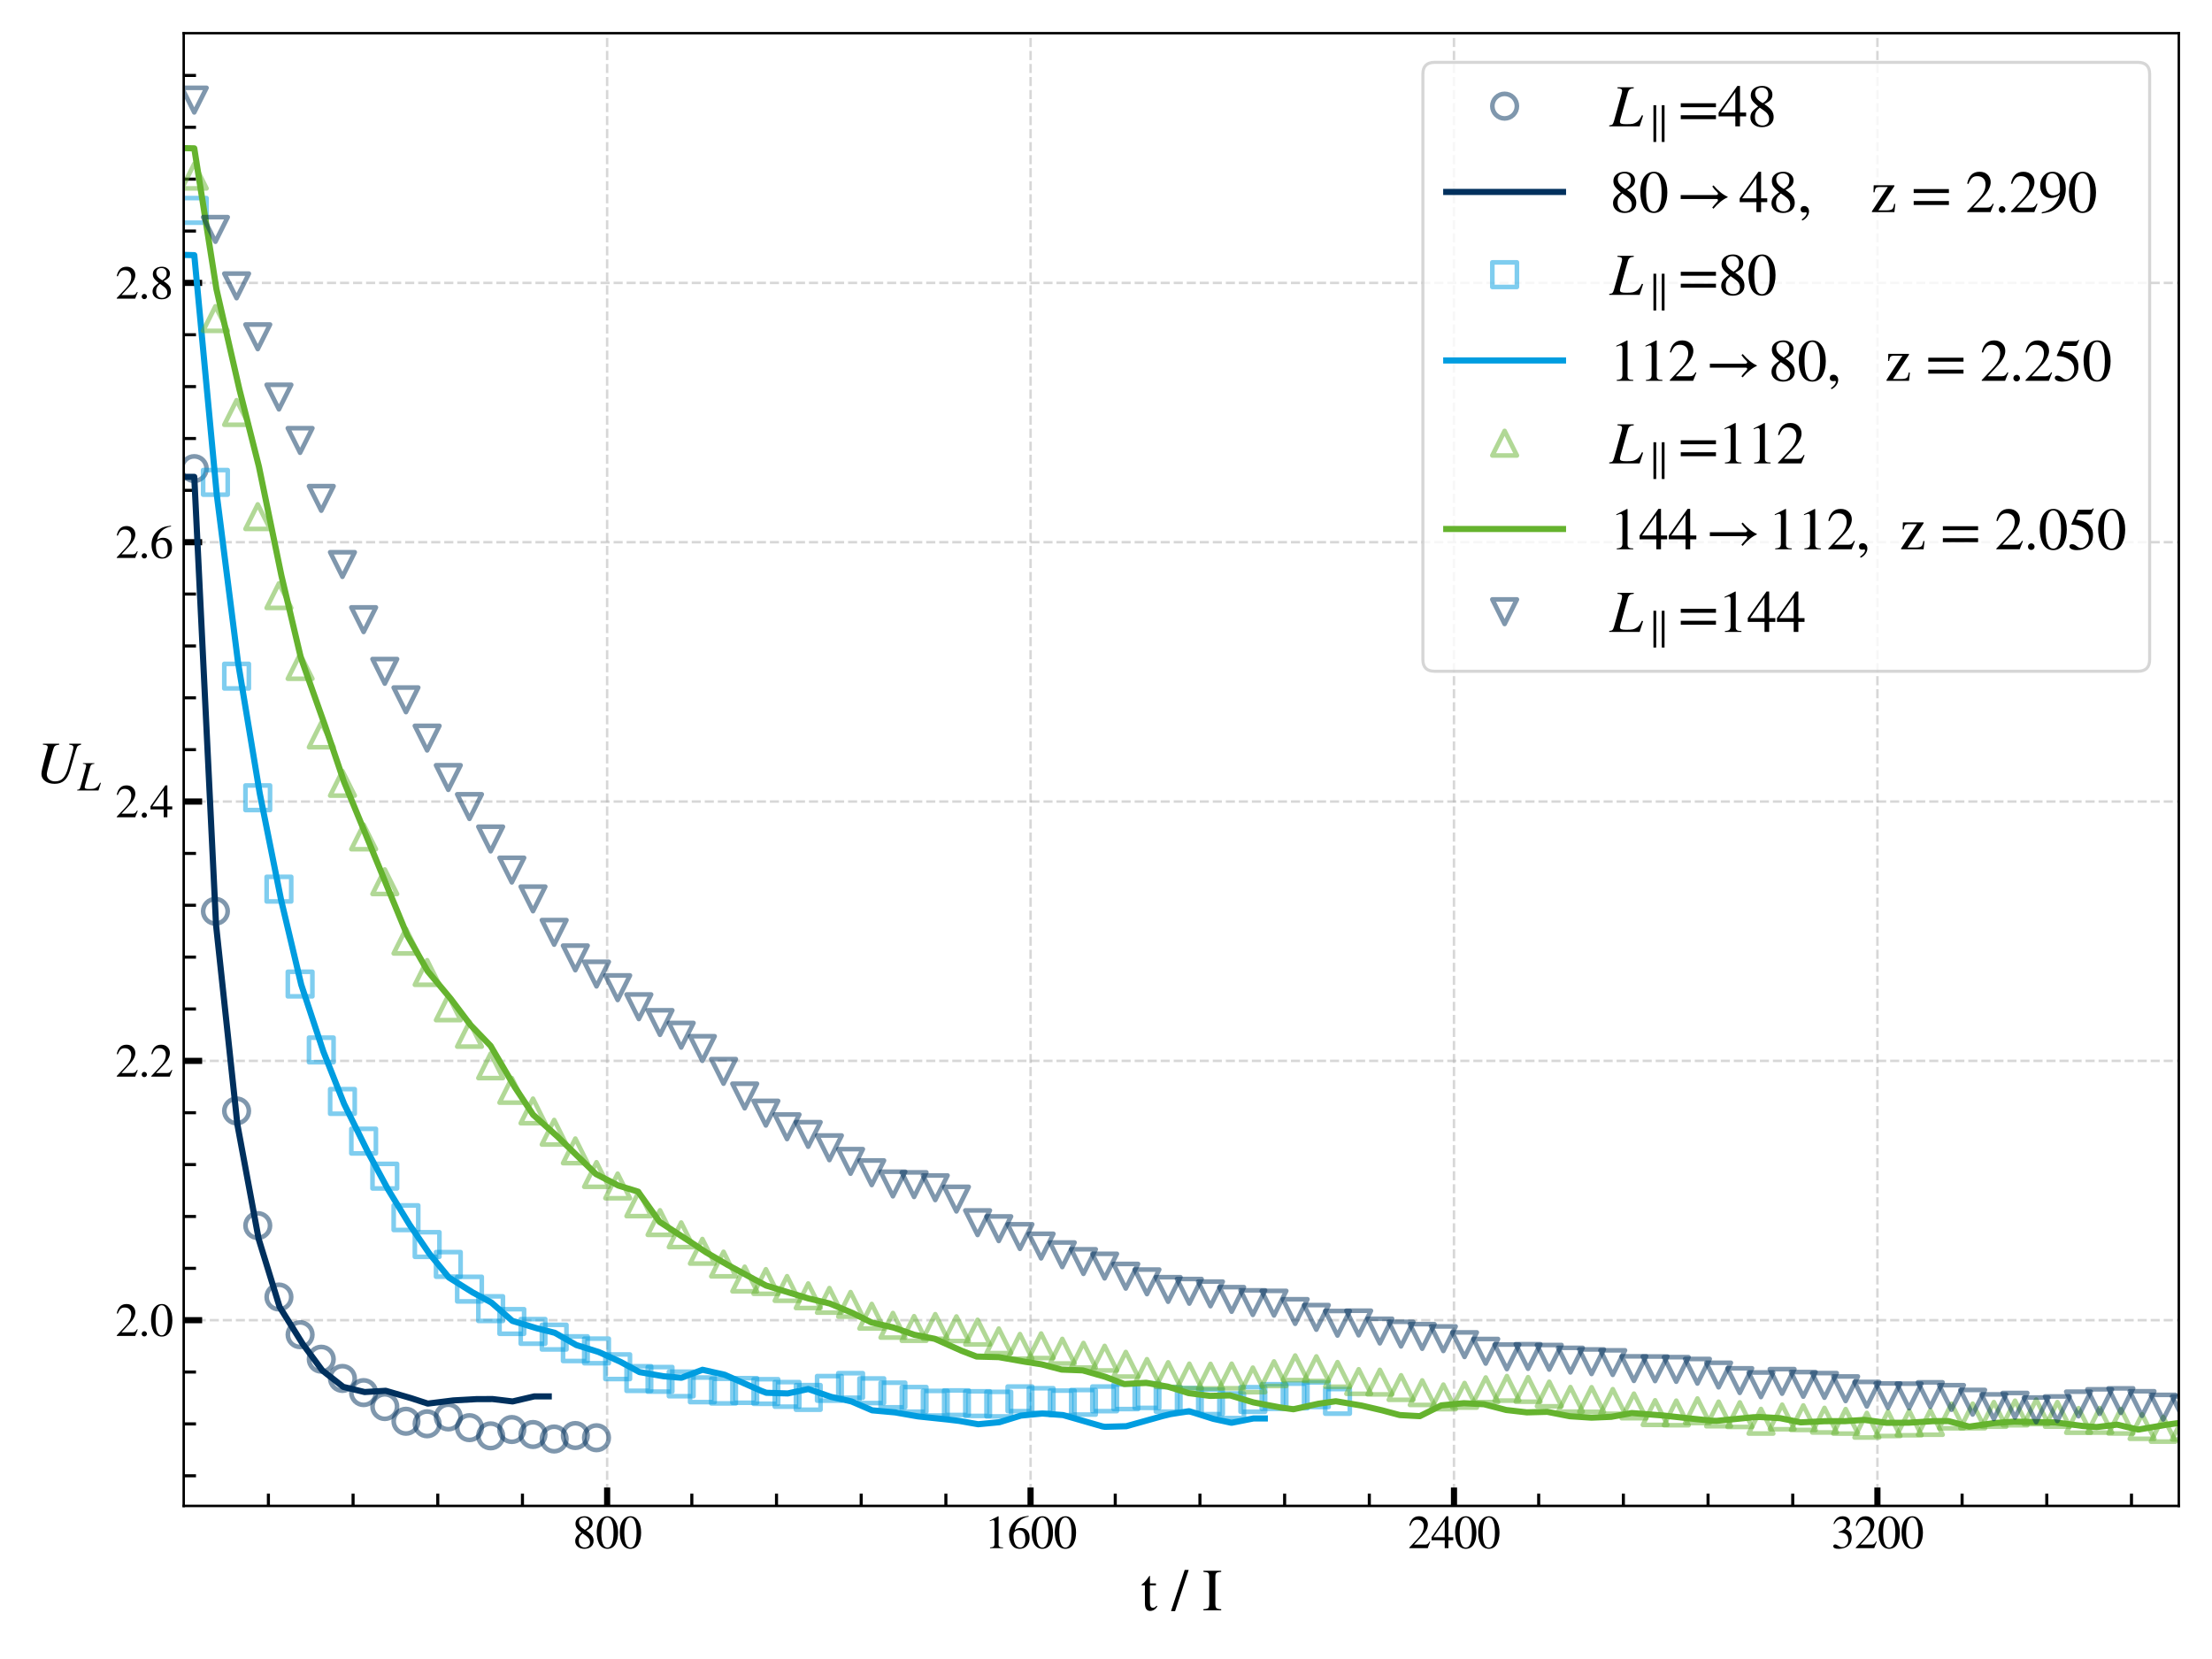 <?xml version="1.0" encoding="utf-8" standalone="no"?>
<!DOCTYPE svg PUBLIC "-//W3C//DTD SVG 1.1//EN"
  "http://www.w3.org/Graphics/SVG/1.1/DTD/svg11.dtd">
<svg height="540pt" version="1.1" viewBox="0 0 720 540" width="720pt" xmlns="http://www.w3.org/2000/svg" xmlns:xlink="http://www.w3.org/1999/xlink">
 <defs>
  <style type="text/css">*{stroke-linecap:butt;stroke-linejoin:round;}</style>
 </defs>
 <g id="figure_1">
  <g id="patch_1">
   <path d="M 0 540 
L 720 540 
L 720 0 
L 0 0 
z
" style="fill:#ffffff;"/>
  </g>
  <g id="axes_1">
   <g id="patch_2">
    <path d="M 59.798 490.178 
L 709.2 490.178 
L 709.2 10.8 
L 59.798 10.8 
z
" style="fill:#ffffff;"/>
   </g>
   <g id="matplotlib.axis_1">
    <g id="xtick_1">
     <g id="line2d_1">
      <path clip-path="url(#p7ca777e3b9)" d="M 197.623 490.178 
L 197.623 10.8 
" style="fill:none;stroke:#b0b0b0;stroke-dasharray:2.96,1.28;stroke-dashoffset:0;stroke-opacity:0.5;stroke-width:0.8;"/>
     </g>
     <g id="line2d_2">
      <defs>
       <path d="M 0 0 
L 0 -6 
" id="m05f7853880" style="stroke:#000000;stroke-width:2;"/>
      </defs>
      <g>
       <use style="stroke:#000000;stroke-width:2;" x="197.623" xlink:href="#m05f7853880" y="490.178"/>
      </g>
     </g>
     <g id="text_1">
      <!-- 800 -->
      <g transform="translate(186.373 503.922)scale(0.15 -0.15)">
       <defs>
        <path d="M 2848 992 
Q 2848 499 2505 204 
Q 2163 -90 1587 -90 
Q 1050 -90 704 204 
Q 358 499 358 954 
Q 358 1293 524 1533 
Q 691 1773 1190 2125 
Q 710 2522 553 2765 
Q 397 3008 397 3328 
Q 397 3782 745 4054 
Q 1094 4326 1638 4326 
Q 2106 4326 2410 4060 
Q 2714 3795 2714 3411 
Q 2714 3059 2531 2848 
Q 2349 2637 1856 2374 
Q 2432 1990 2640 1689 
Q 2848 1389 2848 992 
z
M 2272 3411 
Q 2272 3744 2086 3945 
Q 1901 4147 1574 4147 
Q 1248 4147 1059 3977 
Q 870 3808 870 3513 
Q 870 3219 1059 2979 
Q 1248 2739 1670 2490 
Q 1997 2682 2134 2896 
Q 2272 3110 2272 3411 
z
M 1734 1741 
L 1357 1997 
Q 1075 1766 960 1545 
Q 845 1325 845 1011 
Q 845 576 1065 333 
Q 1286 90 1658 90 
Q 1971 90 2166 285 
Q 2362 480 2362 794 
Q 2362 1082 2214 1299 
Q 2067 1517 1734 1741 
z
" id="STIXGeneral-Regular-38" transform="scale(0.016)"/>
        <path d="M 3046 2112 
Q 3046 1683 2963 1302 
Q 2880 922 2717 602 
Q 2554 282 2266 96 
Q 1978 -90 1600 -90 
Q 1210 -90 915 108 
Q 621 307 461 640 
Q 301 973 227 1350 
Q 154 1728 154 2150 
Q 154 2746 301 3222 
Q 448 3699 790 4012 
Q 1133 4326 1626 4326 
Q 2253 4326 2649 3712 
Q 3046 3098 3046 2112 
z
M 2432 2080 
Q 2432 3091 2217 3625 
Q 2003 4160 1587 4160 
Q 1190 4160 979 3622 
Q 768 3085 768 2106 
Q 768 1120 979 598 
Q 1190 77 1600 77 
Q 2003 77 2217 598 
Q 2432 1120 2432 2080 
z
" id="STIXGeneral-Regular-30" transform="scale(0.016)"/>
       </defs>
       <use xlink:href="#STIXGeneral-Regular-38"/>
       <use x="50" xlink:href="#STIXGeneral-Regular-30"/>
       <use x="100" xlink:href="#STIXGeneral-Regular-30"/>
      </g>
     </g>
    </g>
    <g id="xtick_2">
     <g id="line2d_3">
      <path clip-path="url(#p7ca777e3b9)" d="M 335.447 490.178 
L 335.447 10.8 
" style="fill:none;stroke:#b0b0b0;stroke-dasharray:2.96,1.28;stroke-dashoffset:0;stroke-opacity:0.5;stroke-width:0.8;"/>
     </g>
     <g id="line2d_4">
      <g>
       <use style="stroke:#000000;stroke-width:2;" x="335.447" xlink:href="#m05f7853880" y="490.178"/>
      </g>
     </g>
     <g id="text_2">
      <!-- 1600 -->
      <g transform="translate(320.447 503.922)scale(0.15 -0.15)">
       <defs>
        <path d="M 2522 0 
L 755 0 
L 755 96 
Q 1107 115 1235 227 
Q 1363 339 1363 608 
L 1363 3482 
Q 1363 3795 1171 3795 
Q 1082 3795 883 3718 
L 710 3654 
L 710 3744 
L 1856 4326 
L 1914 4307 
L 1914 486 
Q 1914 275 2042 185 
Q 2170 96 2522 96 
L 2522 0 
z
" id="STIXGeneral-Regular-31" transform="scale(0.016)"/>
        <path d="M 2854 4378 
L 2867 4275 
Q 2112 4154 1606 3664 
Q 1101 3174 973 2451 
Q 1344 2739 1786 2739 
Q 2349 2739 2672 2380 
Q 2995 2022 2995 1402 
Q 2995 774 2669 378 
Q 2291 -90 1651 -90 
Q 870 -90 518 557 
Q 218 1107 218 1786 
Q 218 2835 915 3552 
Q 1312 3962 1731 4131 
Q 2150 4301 2854 4378 
z
M 2419 1203 
Q 2419 2445 1555 2445 
Q 1235 2445 1024 2275 
Q 813 2106 813 1702 
Q 813 954 1046 522 
Q 1280 90 1722 90 
Q 2061 90 2240 394 
Q 2419 698 2419 1203 
z
" id="STIXGeneral-Regular-36" transform="scale(0.016)"/>
       </defs>
       <use xlink:href="#STIXGeneral-Regular-31"/>
       <use x="50" xlink:href="#STIXGeneral-Regular-36"/>
       <use x="100" xlink:href="#STIXGeneral-Regular-30"/>
       <use x="150" xlink:href="#STIXGeneral-Regular-30"/>
      </g>
     </g>
    </g>
    <g id="xtick_3">
     <g id="line2d_5">
      <path clip-path="url(#p7ca777e3b9)" d="M 473.271 490.178 
L 473.271 10.8 
" style="fill:none;stroke:#b0b0b0;stroke-dasharray:2.96,1.28;stroke-dashoffset:0;stroke-opacity:0.5;stroke-width:0.8;"/>
     </g>
     <g id="line2d_6">
      <g>
       <use style="stroke:#000000;stroke-width:2;" x="473.271" xlink:href="#m05f7853880" y="490.178"/>
      </g>
     </g>
     <g id="text_3">
      <!-- 2400 -->
      <g transform="translate(458.271 503.922)scale(0.15 -0.15)">
       <defs>
        <path d="M 3034 877 
L 2688 0 
L 186 0 
L 186 77 
L 1325 1286 
Q 1773 1754 1965 2144 
Q 2157 2534 2157 2950 
Q 2157 3379 1920 3616 
Q 1683 3853 1267 3853 
Q 922 3853 720 3673 
Q 518 3494 326 3021 
L 192 3053 
Q 301 3648 630 3987 
Q 960 4326 1523 4326 
Q 2054 4326 2380 4006 
Q 2707 3686 2707 3200 
Q 2707 2477 1888 1613 
L 832 486 
L 2330 486 
Q 2541 486 2665 569 
Q 2790 653 2944 915 
L 3034 877 
z
" id="STIXGeneral-Regular-32" transform="scale(0.016)"/>
        <path d="M 3027 1069 
L 2368 1069 
L 2368 0 
L 1869 0 
L 1869 1069 
L 77 1069 
L 77 1478 
L 2086 4326 
L 2368 4326 
L 2368 1478 
L 3027 1478 
L 3027 1069 
z
M 1869 1478 
L 1869 3674 
L 333 1478 
L 1869 1478 
z
" id="STIXGeneral-Regular-34" transform="scale(0.016)"/>
       </defs>
       <use xlink:href="#STIXGeneral-Regular-32"/>
       <use x="50" xlink:href="#STIXGeneral-Regular-34"/>
       <use x="100" xlink:href="#STIXGeneral-Regular-30"/>
       <use x="150" xlink:href="#STIXGeneral-Regular-30"/>
      </g>
     </g>
    </g>
    <g id="xtick_4">
     <g id="line2d_7">
      <path clip-path="url(#p7ca777e3b9)" d="M 611.096 490.178 
L 611.096 10.8 
" style="fill:none;stroke:#b0b0b0;stroke-dasharray:2.96,1.28;stroke-dashoffset:0;stroke-opacity:0.5;stroke-width:0.8;"/>
     </g>
     <g id="line2d_8">
      <g>
       <use style="stroke:#000000;stroke-width:2;" x="611.096" xlink:href="#m05f7853880" y="490.178"/>
      </g>
     </g>
     <g id="text_4">
      <!-- 3200 -->
      <g transform="translate(596.096 503.922)scale(0.15 -0.15)">
       <defs>
        <path d="M 390 3264 
L 288 3290 
Q 435 3770 748 4048 
Q 1062 4326 1542 4326 
Q 1990 4326 2265 4083 
Q 2541 3840 2541 3450 
Q 2541 2925 1946 2566 
Q 2298 2413 2477 2227 
Q 2758 1914 2758 1402 
Q 2758 890 2464 506 
Q 2246 211 1840 60 
Q 1434 -90 979 -90 
Q 262 -90 262 275 
Q 262 378 339 442 
Q 416 506 525 506 
Q 685 506 915 339 
Q 1197 141 1466 141 
Q 1818 141 2058 425 
Q 2298 710 2298 1120 
Q 2298 1856 1632 2048 
Q 1434 2112 979 2112 
L 979 2202 
Q 1338 2323 1517 2432 
Q 2035 2726 2035 3290 
Q 2035 3610 1852 3776 
Q 1670 3942 1344 3942 
Q 768 3942 390 3264 
z
" id="STIXGeneral-Regular-33" transform="scale(0.016)"/>
       </defs>
       <use xlink:href="#STIXGeneral-Regular-33"/>
       <use x="50" xlink:href="#STIXGeneral-Regular-32"/>
       <use x="100" xlink:href="#STIXGeneral-Regular-30"/>
       <use x="150" xlink:href="#STIXGeneral-Regular-30"/>
      </g>
     </g>
    </g>
    <g id="xtick_5">
     <g id="line2d_9">
      <defs>
       <path d="M 0 0 
L 0 -4 
" id="m8f1e2c1038" style="stroke:#000000;"/>
      </defs>
      <g>
       <use style="stroke:#000000;" x="170.058" xlink:href="#m8f1e2c1038" y="490.178"/>
      </g>
     </g>
    </g>
    <g id="xtick_6">
     <g id="line2d_10">
      <g>
       <use style="stroke:#000000;" x="280.317" xlink:href="#m8f1e2c1038" y="490.178"/>
      </g>
     </g>
    </g>
    <g id="xtick_7">
     <g id="line2d_11">
      <g>
       <use style="stroke:#000000;" x="500.836" xlink:href="#m8f1e2c1038" y="490.178"/>
      </g>
     </g>
    </g>
    <g id="xtick_8">
     <g id="line2d_12">
      <g>
       <use style="stroke:#000000;" x="390.577" xlink:href="#m8f1e2c1038" y="490.178"/>
      </g>
     </g>
    </g>
    <g id="xtick_9">
     <g id="line2d_13">
      <g>
       <use style="stroke:#000000;" x="87.363" xlink:href="#m8f1e2c1038" y="490.178"/>
      </g>
     </g>
    </g>
    <g id="xtick_10">
     <g id="line2d_14">
      <g>
       <use style="stroke:#000000;" x="307.882" xlink:href="#m8f1e2c1038" y="490.178"/>
      </g>
     </g>
    </g>
    <g id="xtick_11">
     <g id="line2d_15">
      <g>
       <use style="stroke:#000000;" x="418.142" xlink:href="#m8f1e2c1038" y="490.178"/>
      </g>
     </g>
    </g>
    <g id="xtick_12">
     <g id="line2d_16">
      <g>
       <use style="stroke:#000000;" x="638.66" xlink:href="#m8f1e2c1038" y="490.178"/>
      </g>
     </g>
    </g>
    <g id="xtick_13">
     <g id="line2d_17">
      <g>
       <use style="stroke:#000000;" x="528.401" xlink:href="#m8f1e2c1038" y="490.178"/>
      </g>
     </g>
    </g>
    <g id="xtick_14">
     <g id="line2d_18">
      <g>
       <use style="stroke:#000000;" x="114.928" xlink:href="#m8f1e2c1038" y="490.178"/>
      </g>
     </g>
    </g>
    <g id="xtick_15">
     <g id="line2d_19">
      <g>
       <use style="stroke:#000000;" x="225.187" xlink:href="#m8f1e2c1038" y="490.178"/>
      </g>
     </g>
    </g>
    <g id="xtick_16">
     <g id="line2d_20">
      <g>
       <use style="stroke:#000000;" x="445.706" xlink:href="#m8f1e2c1038" y="490.178"/>
      </g>
     </g>
    </g>
    <g id="xtick_17">
     <g id="line2d_21">
      <g>
       <use style="stroke:#000000;" x="666.225" xlink:href="#m8f1e2c1038" y="490.178"/>
      </g>
     </g>
    </g>
    <g id="xtick_18">
     <g id="line2d_22">
      <g>
       <use style="stroke:#000000;" x="555.966" xlink:href="#m8f1e2c1038" y="490.178"/>
      </g>
     </g>
    </g>
    <g id="xtick_19">
     <g id="line2d_23">
      <g>
       <use style="stroke:#000000;" x="142.493" xlink:href="#m8f1e2c1038" y="490.178"/>
      </g>
     </g>
    </g>
    <g id="xtick_20">
     <g id="line2d_24">
      <g>
       <use style="stroke:#000000;" x="252.752" xlink:href="#m8f1e2c1038" y="490.178"/>
      </g>
     </g>
    </g>
    <g id="xtick_21">
     <g id="line2d_25">
      <g>
       <use style="stroke:#000000;" x="363.012" xlink:href="#m8f1e2c1038" y="490.178"/>
      </g>
     </g>
    </g>
    <g id="xtick_22">
     <g id="line2d_26">
      <g>
       <use style="stroke:#000000;" x="583.531" xlink:href="#m8f1e2c1038" y="490.178"/>
      </g>
     </g>
    </g>
    <g id="xtick_23">
     <g id="line2d_27">
      <g>
       <use style="stroke:#000000;" x="693.79" xlink:href="#m8f1e2c1038" y="490.178"/>
      </g>
     </g>
    </g>
    <g id="text_5">
     <!-- t / I -->
     <g transform="translate(371.305 524.154)scale(0.19 -0.19)">
      <defs>
       <path d="M 1702 493 
L 1786 422 
Q 1478 -64 1011 -64 
Q 448 -64 448 749 
L 448 2675 
L 109 2675 
Q 83 2694 83 2720 
Q 83 2771 192 2842 
Q 435 2982 813 3526 
Q 826 3546 874 3606 
Q 922 3667 941 3706 
Q 986 3706 986 3622 
L 986 2880 
L 1632 2880 
L 1632 2675 
L 986 2675 
L 986 845 
Q 986 538 1062 403 
Q 1139 269 1318 269 
Q 1510 269 1702 493 
z
" id="STIXGeneral-Regular-74" transform="scale(0.016)"/>
       <path id="STIXGeneral-Regular-20" transform="scale(0.016)"/>
       <path d="M 1837 4326 
L 378 -90 
L -58 -90 
L 1408 4326 
L 1837 4326 
z
" id="STIXGeneral-Regular-2f" transform="scale(0.016)"/>
       <path d="M 2016 0 
L 115 0 
L 115 122 
Q 518 134 627 240 
Q 736 346 736 717 
L 736 3526 
Q 736 3898 633 3994 
Q 531 4090 115 4115 
L 115 4237 
L 2016 4237 
L 2016 4115 
Q 1613 4096 1501 3993 
Q 1389 3891 1389 3526 
L 1389 717 
Q 1389 358 1504 246 
Q 1619 134 2016 122 
L 2016 0 
z
" id="STIXGeneral-Regular-49" transform="scale(0.016)"/>
      </defs>
      <use xlink:href="#STIXGeneral-Regular-74"/>
      <use x="27.8" xlink:href="#STIXGeneral-Regular-20"/>
      <use x="52.8" xlink:href="#STIXGeneral-Regular-2f"/>
      <use x="80.6" xlink:href="#STIXGeneral-Regular-20"/>
      <use x="105.6" xlink:href="#STIXGeneral-Regular-49"/>
     </g>
    </g>
   </g>
   <g id="matplotlib.axis_2">
    <g id="ytick_1">
     <g id="line2d_28">
      <path clip-path="url(#p7ca777e3b9)" d="M 59.798 429.716 
L 709.2 429.716 
" style="fill:none;stroke:#b0b0b0;stroke-dasharray:2.96,1.28;stroke-dashoffset:0;stroke-opacity:0.5;stroke-width:0.8;"/>
     </g>
     <g id="line2d_29">
      <defs>
       <path d="M 0 0 
L 6 0 
" id="m9bff73973a" style="stroke:#000000;stroke-width:2;"/>
      </defs>
      <g>
       <use style="stroke:#000000;stroke-width:2;" x="59.798" xlink:href="#m9bff73973a" y="429.716"/>
      </g>
     </g>
     <g id="text_6">
      <!-- 2.0 -->
      <g transform="translate(37.548 434.838)scale(0.15 -0.15)">
       <defs>
        <path d="M 1158 275 
Q 1158 134 1052 32 
Q 947 -70 800 -70 
Q 653 -70 550 32 
Q 448 134 448 281 
Q 448 429 553 534 
Q 659 640 806 640 
Q 947 640 1052 531 
Q 1158 422 1158 275 
z
" id="STIXGeneral-Regular-2e" transform="scale(0.016)"/>
       </defs>
       <use xlink:href="#STIXGeneral-Regular-32"/>
       <use x="50" xlink:href="#STIXGeneral-Regular-2e"/>
       <use x="75" xlink:href="#STIXGeneral-Regular-30"/>
      </g>
     </g>
    </g>
    <g id="ytick_2">
     <g id="line2d_30">
      <path clip-path="url(#p7ca777e3b9)" d="M 59.798 345.308 
L 709.2 345.308 
" style="fill:none;stroke:#b0b0b0;stroke-dasharray:2.96,1.28;stroke-dashoffset:0;stroke-opacity:0.5;stroke-width:0.8;"/>
     </g>
     <g id="line2d_31">
      <g>
       <use style="stroke:#000000;stroke-width:2;" x="59.798" xlink:href="#m9bff73973a" y="345.308"/>
      </g>
     </g>
     <g id="text_7">
      <!-- 2.2 -->
      <g transform="translate(37.548 350.43)scale(0.15 -0.15)">
       <use xlink:href="#STIXGeneral-Regular-32"/>
       <use x="50" xlink:href="#STIXGeneral-Regular-2e"/>
       <use x="75" xlink:href="#STIXGeneral-Regular-32"/>
      </g>
     </g>
    </g>
    <g id="ytick_3">
     <g id="line2d_32">
      <path clip-path="url(#p7ca777e3b9)" d="M 59.798 260.899 
L 709.2 260.899 
" style="fill:none;stroke:#b0b0b0;stroke-dasharray:2.96,1.28;stroke-dashoffset:0;stroke-opacity:0.5;stroke-width:0.8;"/>
     </g>
     <g id="line2d_33">
      <g>
       <use style="stroke:#000000;stroke-width:2;" x="59.798" xlink:href="#m9bff73973a" y="260.899"/>
      </g>
     </g>
     <g id="text_8">
      <!-- 2.4 -->
      <g transform="translate(37.548 266.021)scale(0.15 -0.15)">
       <use xlink:href="#STIXGeneral-Regular-32"/>
       <use x="50" xlink:href="#STIXGeneral-Regular-2e"/>
       <use x="75" xlink:href="#STIXGeneral-Regular-34"/>
      </g>
     </g>
    </g>
    <g id="ytick_4">
     <g id="line2d_34">
      <path clip-path="url(#p7ca777e3b9)" d="M 59.798 176.491 
L 709.2 176.491 
" style="fill:none;stroke:#b0b0b0;stroke-dasharray:2.96,1.28;stroke-dashoffset:0;stroke-opacity:0.5;stroke-width:0.8;"/>
     </g>
     <g id="line2d_35">
      <g>
       <use style="stroke:#000000;stroke-width:2;" x="59.798" xlink:href="#m9bff73973a" y="176.491"/>
      </g>
     </g>
     <g id="text_9">
      <!-- 2.6 -->
      <g transform="translate(37.548 181.613)scale(0.15 -0.15)">
       <use xlink:href="#STIXGeneral-Regular-32"/>
       <use x="50" xlink:href="#STIXGeneral-Regular-2e"/>
       <use x="75" xlink:href="#STIXGeneral-Regular-36"/>
      </g>
     </g>
    </g>
    <g id="ytick_5">
     <g id="line2d_36">
      <path clip-path="url(#p7ca777e3b9)" d="M 59.798 92.082 
L 709.2 92.082 
" style="fill:none;stroke:#b0b0b0;stroke-dasharray:2.96,1.28;stroke-dashoffset:0;stroke-opacity:0.5;stroke-width:0.8;"/>
     </g>
     <g id="line2d_37">
      <g>
       <use style="stroke:#000000;stroke-width:2;" x="59.798" xlink:href="#m9bff73973a" y="92.082"/>
      </g>
     </g>
     <g id="text_10">
      <!-- 2.8 -->
      <g transform="translate(37.548 97.204)scale(0.15 -0.15)">
       <use xlink:href="#STIXGeneral-Regular-32"/>
       <use x="50" xlink:href="#STIXGeneral-Regular-2e"/>
       <use x="75" xlink:href="#STIXGeneral-Regular-38"/>
      </g>
     </g>
    </g>
    <g id="ytick_6">
     <g id="line2d_38">
      <defs>
       <path d="M 0 0 
L 4 0 
" id="m71e2bb49b2" style="stroke:#000000;"/>
      </defs>
      <g>
       <use style="stroke:#000000;" x="59.798" xlink:href="#m71e2bb49b2" y="412.834"/>
      </g>
     </g>
    </g>
    <g id="ytick_7">
     <g id="line2d_39">
      <g>
       <use style="stroke:#000000;" x="59.798" xlink:href="#m71e2bb49b2" y="463.479"/>
      </g>
     </g>
    </g>
    <g id="ytick_8">
     <g id="line2d_40">
      <g>
       <use style="stroke:#000000;" x="59.798" xlink:href="#m71e2bb49b2" y="446.598"/>
      </g>
     </g>
    </g>
    <g id="ytick_9">
     <g id="line2d_41">
      <g>
       <use style="stroke:#000000;" x="59.798" xlink:href="#m71e2bb49b2" y="480.361"/>
      </g>
     </g>
    </g>
    <g id="ytick_10">
     <g id="line2d_42">
      <g>
       <use style="stroke:#000000;" x="59.798" xlink:href="#m71e2bb49b2" y="395.953"/>
      </g>
     </g>
    </g>
    <g id="ytick_11">
     <g id="line2d_43">
      <g>
       <use style="stroke:#000000;" x="59.798" xlink:href="#m71e2bb49b2" y="379.071"/>
      </g>
     </g>
    </g>
    <g id="ytick_12">
     <g id="line2d_44">
      <g>
       <use style="stroke:#000000;" x="59.798" xlink:href="#m71e2bb49b2" y="362.189"/>
      </g>
     </g>
    </g>
    <g id="ytick_13">
     <g id="line2d_45">
      <g>
       <use style="stroke:#000000;" x="59.798" xlink:href="#m71e2bb49b2" y="328.426"/>
      </g>
     </g>
    </g>
    <g id="ytick_14">
     <g id="line2d_46">
      <g>
       <use style="stroke:#000000;" x="59.798" xlink:href="#m71e2bb49b2" y="311.544"/>
      </g>
     </g>
    </g>
    <g id="ytick_15">
     <g id="line2d_47">
      <g>
       <use style="stroke:#000000;" x="59.798" xlink:href="#m71e2bb49b2" y="294.662"/>
      </g>
     </g>
    </g>
    <g id="ytick_16">
     <g id="line2d_48">
      <g>
       <use style="stroke:#000000;" x="59.798" xlink:href="#m71e2bb49b2" y="75.2"/>
      </g>
     </g>
    </g>
    <g id="ytick_17">
     <g id="line2d_49">
      <g>
       <use style="stroke:#000000;" x="59.798" xlink:href="#m71e2bb49b2" y="41.437"/>
      </g>
     </g>
    </g>
    <g id="ytick_18">
     <g id="line2d_50">
      <g>
       <use style="stroke:#000000;" x="59.798" xlink:href="#m71e2bb49b2" y="244.017"/>
      </g>
     </g>
    </g>
    <g id="ytick_19">
     <g id="line2d_51">
      <g>
       <use style="stroke:#000000;" x="59.798" xlink:href="#m71e2bb49b2" y="210.254"/>
      </g>
     </g>
    </g>
    <g id="ytick_20">
     <g id="line2d_52">
      <g>
       <use style="stroke:#000000;" x="59.798" xlink:href="#m71e2bb49b2" y="142.727"/>
      </g>
     </g>
    </g>
    <g id="ytick_21">
     <g id="line2d_53">
      <g>
       <use style="stroke:#000000;" x="59.798" xlink:href="#m71e2bb49b2" y="108.964"/>
      </g>
     </g>
    </g>
    <g id="ytick_22">
     <g id="line2d_54">
      <g>
       <use style="stroke:#000000;" x="59.798" xlink:href="#m71e2bb49b2" y="277.781"/>
      </g>
     </g>
    </g>
    <g id="ytick_23">
     <g id="line2d_55">
      <g>
       <use style="stroke:#000000;" x="59.798" xlink:href="#m71e2bb49b2" y="58.319"/>
      </g>
     </g>
    </g>
    <g id="ytick_24">
     <g id="line2d_56">
      <g>
       <use style="stroke:#000000;" x="59.798" xlink:href="#m71e2bb49b2" y="24.555"/>
      </g>
     </g>
    </g>
    <g id="ytick_25">
     <g id="line2d_57">
      <g>
       <use style="stroke:#000000;" x="59.798" xlink:href="#m71e2bb49b2" y="227.136"/>
      </g>
     </g>
    </g>
    <g id="ytick_26">
     <g id="line2d_58">
      <g>
       <use style="stroke:#000000;" x="59.798" xlink:href="#m71e2bb49b2" y="193.372"/>
      </g>
     </g>
    </g>
    <g id="ytick_27">
     <g id="line2d_59">
      <g>
       <use style="stroke:#000000;" x="59.798" xlink:href="#m71e2bb49b2" y="159.609"/>
      </g>
     </g>
    </g>
    <g id="ytick_28">
     <g id="line2d_60">
      <g>
       <use style="stroke:#000000;" x="59.798" xlink:href="#m71e2bb49b2" y="125.845"/>
      </g>
     </g>
    </g>
    <g id="text_11">
     <!-- $U_L$ -->
     <g transform="translate(11.508 254.915)scale(0.19 -0.19)">
      <defs>
       <path d="M 4896 4179 
L 4896 4077 
Q 4762 4045 4694 4016 
Q 4627 3987 4563 3945 
Q 4499 3904 4451 3789 
Q 4403 3674 4358 3539 
Q 4314 3405 4230 3123 
L 3699 1299 
Q 3482 557 3078 218 
Q 2694 -115 2067 -115 
Q 1440 -115 1046 179 
Q 653 474 653 934 
Q 653 1286 934 2317 
L 1267 3526 
Q 1325 3731 1325 3814 
Q 1325 3942 1213 4006 
Q 1101 4070 813 4077 
L 813 4179 
L 2554 4179 
L 2554 4077 
Q 2227 4045 2102 3936 
Q 1978 3827 1888 3494 
L 1485 2048 
Q 1229 1146 1229 902 
Q 1229 563 1481 355 
Q 1734 147 2112 147 
Q 2650 147 2976 492 
Q 3302 838 3520 1632 
L 3930 3123 
Q 4077 3667 4077 3782 
Q 4077 3923 3981 3987 
Q 3885 4051 3629 4077 
L 3629 4179 
L 4896 4179 
z
" id="STIXGeneral-Italic-55" transform="scale(0.016)"/>
       <path d="M 3578 1152 
L 3206 0 
L -51 0 
L -51 102 
Q 218 128 301 211 
Q 384 294 474 602 
L 1254 3405 
Q 1325 3642 1325 3802 
Q 1325 3942 1225 4000 
Q 1126 4058 832 4077 
L 832 4179 
L 2579 4179 
L 2579 4077 
Q 2285 4058 2147 3955 
Q 2010 3853 1933 3584 
L 1165 838 
Q 1101 595 1101 493 
Q 1101 346 1241 288 
Q 1382 230 1773 230 
Q 2266 230 2480 275 
Q 2694 320 2925 474 
Q 3187 646 3450 1190 
L 3578 1152 
z
" id="STIXGeneral-Italic-4c" transform="scale(0.016)"/>
      </defs>
      <use transform="translate(0 0.703)" xlink:href="#STIXGeneral-Italic-55"/>
      <use transform="translate(72.2 -12.525)scale(0.7)" xlink:href="#STIXGeneral-Italic-4c"/>
     </g>
    </g>
   </g>
   <g id="line2d_61">
    <defs>
     <path d="M 0 4 
C 1.061 4 2.078 3.579 2.828 2.828 
C 3.579 2.078 4 1.061 4 0 
C 4 -1.061 3.579 -2.078 2.828 -2.828 
C 2.078 -3.579 1.061 -4 0 -4 
C -1.061 -4 -2.078 -3.579 -2.828 -2.828 
C -3.579 -2.078 -4 -1.061 -4 0 
C -4 1.061 -3.579 2.078 -2.828 2.828 
C -2.078 3.579 -1.061 4 0 4 
z
" id="m3e0f4ba63a" style="stroke:#00305d;stroke-opacity:0.5;stroke-width:1.5;"/>
    </defs>
    <g clip-path="url(#p7ca777e3b9)">
     <use style="fill-opacity:0;stroke:#00305d;stroke-opacity:0.5;stroke-width:1.5;" x="63.227" xlink:href="#m3e0f4ba63a" y="152.537"/>
     <use style="fill-opacity:0;stroke:#00305d;stroke-opacity:0.5;stroke-width:1.5;" x="70.118" xlink:href="#m3e0f4ba63a" y="296.617"/>
     <use style="fill-opacity:0;stroke:#00305d;stroke-opacity:0.5;stroke-width:1.5;" x="77.009" xlink:href="#m3e0f4ba63a" y="361.606"/>
     <use style="fill-opacity:0;stroke:#00305d;stroke-opacity:0.5;stroke-width:1.5;" x="83.9" xlink:href="#m3e0f4ba63a" y="398.919"/>
     <use style="fill-opacity:0;stroke:#00305d;stroke-opacity:0.5;stroke-width:1.5;" x="90.792" xlink:href="#m3e0f4ba63a" y="422.177"/>
     <use style="fill-opacity:0;stroke:#00305d;stroke-opacity:0.5;stroke-width:1.5;" x="97.683" xlink:href="#m3e0f4ba63a" y="434.436"/>
     <use style="fill-opacity:0;stroke:#00305d;stroke-opacity:0.5;stroke-width:1.5;" x="104.574" xlink:href="#m3e0f4ba63a" y="442.42"/>
     <use style="fill-opacity:0;stroke:#00305d;stroke-opacity:0.5;stroke-width:1.5;" x="111.465" xlink:href="#m3e0f4ba63a" y="448.678"/>
     <use style="fill-opacity:0;stroke:#00305d;stroke-opacity:0.5;stroke-width:1.5;" x="118.356" xlink:href="#m3e0f4ba63a" y="453.292"/>
     <use style="fill-opacity:0;stroke:#00305d;stroke-opacity:0.5;stroke-width:1.5;" x="125.248" xlink:href="#m3e0f4ba63a" y="457.836"/>
     <use style="fill-opacity:0;stroke:#00305d;stroke-opacity:0.5;stroke-width:1.5;" x="132.139" xlink:href="#m3e0f4ba63a" y="462.618"/>
     <use style="fill-opacity:0;stroke:#00305d;stroke-opacity:0.5;stroke-width:1.5;" x="139.03" xlink:href="#m3e0f4ba63a" y="463.447"/>
     <use style="fill-opacity:0;stroke:#00305d;stroke-opacity:0.5;stroke-width:1.5;" x="145.921" xlink:href="#m3e0f4ba63a" y="461.216"/>
     <use style="fill-opacity:0;stroke:#00305d;stroke-opacity:0.5;stroke-width:1.5;" x="152.812" xlink:href="#m3e0f4ba63a" y="464.699"/>
     <use style="fill-opacity:0;stroke:#00305d;stroke-opacity:0.5;stroke-width:1.5;" x="159.704" xlink:href="#m3e0f4ba63a" y="467.369"/>
     <use style="fill-opacity:0;stroke:#00305d;stroke-opacity:0.5;stroke-width:1.5;" x="166.595" xlink:href="#m3e0f4ba63a" y="465.306"/>
     <use style="fill-opacity:0;stroke:#00305d;stroke-opacity:0.5;stroke-width:1.5;" x="173.486" xlink:href="#m3e0f4ba63a" y="466.922"/>
     <use style="fill-opacity:0;stroke:#00305d;stroke-opacity:0.5;stroke-width:1.5;" x="180.377" xlink:href="#m3e0f4ba63a" y="468.388"/>
     <use style="fill-opacity:0;stroke:#00305d;stroke-opacity:0.5;stroke-width:1.5;" x="187.269" xlink:href="#m3e0f4ba63a" y="467.26"/>
     <use style="fill-opacity:0;stroke:#00305d;stroke-opacity:0.5;stroke-width:1.5;" x="194.16" xlink:href="#m3e0f4ba63a" y="467.982"/>
    </g>
   </g>
   <g id="line2d_62">
    <path clip-path="url(#p7ca777e3b9)" d="M 59.809 155.219 
L 63.232 155.219 
L 63.349 157.567 
L 70.323 301.079 
L 77.276 366.067 
L 84.186 403.247 
L 91.01 425.405 
L 98.541 437.452 
L 104.894 446.056 
L 111.708 451.42 
L 118.682 453.103 
L 125.549 452.696 
L 133.764 455.082 
L 139.251 456.867 
L 147.519 455.832 
L 155.221 455.405 
L 160.365 455.392 
L 166.847 456.165 
L 173.907 454.521 
L 178.613 454.521 
L 178.613 454.521 
" style="fill:none;stroke:#00305d;stroke-linecap:square;stroke-width:2;"/>
   </g>
   <g id="line2d_63">
    <defs>
     <path d="M -4 4 
L 4 4 
L 4 -4 
L -4 -4 
z
" id="m90fd925766" style="stroke:#009de0;stroke-linejoin:miter;stroke-opacity:0.5;stroke-width:1.5;"/>
    </defs>
    <g clip-path="url(#p7ca777e3b9)">
     <use style="fill-opacity:0;stroke:#009de0;stroke-linejoin:miter;stroke-opacity:0.5;stroke-width:1.5;" x="63.227" xlink:href="#m90fd925766" y="68.472"/>
     <use style="fill-opacity:0;stroke:#009de0;stroke-linejoin:miter;stroke-opacity:0.5;stroke-width:1.5;" x="70.118" xlink:href="#m90fd925766" y="157.006"/>
     <use style="fill-opacity:0;stroke:#009de0;stroke-linejoin:miter;stroke-opacity:0.5;stroke-width:1.5;" x="77.009" xlink:href="#m90fd925766" y="220.091"/>
     <use style="fill-opacity:0;stroke:#009de0;stroke-linejoin:miter;stroke-opacity:0.5;stroke-width:1.5;" x="83.9" xlink:href="#m90fd925766" y="259.668"/>
     <use style="fill-opacity:0;stroke:#009de0;stroke-linejoin:miter;stroke-opacity:0.5;stroke-width:1.5;" x="90.792" xlink:href="#m90fd925766" y="289.41"/>
     <use style="fill-opacity:0;stroke:#009de0;stroke-linejoin:miter;stroke-opacity:0.5;stroke-width:1.5;" x="97.683" xlink:href="#m90fd925766" y="320.309"/>
     <use style="fill-opacity:0;stroke:#009de0;stroke-linejoin:miter;stroke-opacity:0.5;stroke-width:1.5;" x="104.574" xlink:href="#m90fd925766" y="341.757"/>
     <use style="fill-opacity:0;stroke:#009de0;stroke-linejoin:miter;stroke-opacity:0.5;stroke-width:1.5;" x="111.465" xlink:href="#m90fd925766" y="358.517"/>
     <use style="fill-opacity:0;stroke:#009de0;stroke-linejoin:miter;stroke-opacity:0.5;stroke-width:1.5;" x="118.356" xlink:href="#m90fd925766" y="371.431"/>
     <use style="fill-opacity:0;stroke:#009de0;stroke-linejoin:miter;stroke-opacity:0.5;stroke-width:1.5;" x="125.248" xlink:href="#m90fd925766" y="382.843"/>
     <use style="fill-opacity:0;stroke:#009de0;stroke-linejoin:miter;stroke-opacity:0.5;stroke-width:1.5;" x="132.139" xlink:href="#m90fd925766" y="396.363"/>
     <use style="fill-opacity:0;stroke:#009de0;stroke-linejoin:miter;stroke-opacity:0.5;stroke-width:1.5;" x="139.03" xlink:href="#m90fd925766" y="405.092"/>
     <use style="fill-opacity:0;stroke:#009de0;stroke-linejoin:miter;stroke-opacity:0.5;stroke-width:1.5;" x="145.922" xlink:href="#m90fd925766" y="411.555"/>
     <use style="fill-opacity:0;stroke:#009de0;stroke-linejoin:miter;stroke-opacity:0.5;stroke-width:1.5;" x="152.814" xlink:href="#m90fd925766" y="419.598"/>
     <use style="fill-opacity:0;stroke:#009de0;stroke-linejoin:miter;stroke-opacity:0.5;stroke-width:1.5;" x="159.705" xlink:href="#m90fd925766" y="425.96"/>
     <use style="fill-opacity:0;stroke:#009de0;stroke-linejoin:miter;stroke-opacity:0.5;stroke-width:1.5;" x="166.597" xlink:href="#m90fd925766" y="430.141"/>
     <use style="fill-opacity:0;stroke:#009de0;stroke-linejoin:miter;stroke-opacity:0.5;stroke-width:1.5;" x="173.488" xlink:href="#m90fd925766" y="433.374"/>
     <use style="fill-opacity:0;stroke:#009de0;stroke-linejoin:miter;stroke-opacity:0.5;stroke-width:1.5;" x="180.379" xlink:href="#m90fd925766" y="435.239"/>
     <use style="fill-opacity:0;stroke:#009de0;stroke-linejoin:miter;stroke-opacity:0.5;stroke-width:1.5;" x="187.27" xlink:href="#m90fd925766" y="439"/>
     <use style="fill-opacity:0;stroke:#009de0;stroke-linejoin:miter;stroke-opacity:0.5;stroke-width:1.5;" x="194.161" xlink:href="#m90fd925766" y="439.727"/>
     <use style="fill-opacity:0;stroke:#009de0;stroke-linejoin:miter;stroke-opacity:0.5;stroke-width:1.5;" x="201.053" xlink:href="#m90fd925766" y="444.877"/>
     <use style="fill-opacity:0;stroke:#009de0;stroke-linejoin:miter;stroke-opacity:0.5;stroke-width:1.5;" x="207.944" xlink:href="#m90fd925766" y="448.708"/>
     <use style="fill-opacity:0;stroke:#009de0;stroke-linejoin:miter;stroke-opacity:0.5;stroke-width:1.5;" x="214.835" xlink:href="#m90fd925766" y="448.971"/>
     <use style="fill-opacity:0;stroke:#009de0;stroke-linejoin:miter;stroke-opacity:0.5;stroke-width:1.5;" x="221.726" xlink:href="#m90fd925766" y="450.471"/>
     <use style="fill-opacity:0;stroke:#009de0;stroke-linejoin:miter;stroke-opacity:0.5;stroke-width:1.5;" x="228.618" xlink:href="#m90fd925766" y="452.386"/>
     <use style="fill-opacity:0;stroke:#009de0;stroke-linejoin:miter;stroke-opacity:0.5;stroke-width:1.5;" x="235.509" xlink:href="#m90fd925766" y="452.802"/>
     <use style="fill-opacity:0;stroke:#009de0;stroke-linejoin:miter;stroke-opacity:0.5;stroke-width:1.5;" x="242.4" xlink:href="#m90fd925766" y="452.595"/>
     <use style="fill-opacity:0;stroke:#009de0;stroke-linejoin:miter;stroke-opacity:0.5;stroke-width:1.5;" x="249.291" xlink:href="#m90fd925766" y="452.932"/>
     <use style="fill-opacity:0;stroke:#009de0;stroke-linejoin:miter;stroke-opacity:0.5;stroke-width:1.5;" x="256.182" xlink:href="#m90fd925766" y="453.869"/>
     <use style="fill-opacity:0;stroke:#009de0;stroke-linejoin:miter;stroke-opacity:0.5;stroke-width:1.5;" x="263.074" xlink:href="#m90fd925766" y="454.855"/>
     <use style="fill-opacity:0;stroke:#009de0;stroke-linejoin:miter;stroke-opacity:0.5;stroke-width:1.5;" x="269.965" xlink:href="#m90fd925766" y="451.911"/>
     <use style="fill-opacity:0;stroke:#009de0;stroke-linejoin:miter;stroke-opacity:0.5;stroke-width:1.5;" x="276.856" xlink:href="#m90fd925766" y="450.967"/>
     <use style="fill-opacity:0;stroke:#009de0;stroke-linejoin:miter;stroke-opacity:0.5;stroke-width:1.5;" x="283.747" xlink:href="#m90fd925766" y="452.688"/>
     <use style="fill-opacity:0;stroke:#009de0;stroke-linejoin:miter;stroke-opacity:0.5;stroke-width:1.5;" x="290.639" xlink:href="#m90fd925766" y="454.071"/>
     <use style="fill-opacity:0;stroke:#009de0;stroke-linejoin:miter;stroke-opacity:0.5;stroke-width:1.5;" x="297.53" xlink:href="#m90fd925766" y="455.487"/>
     <use style="fill-opacity:0;stroke:#009de0;stroke-linejoin:miter;stroke-opacity:0.5;stroke-width:1.5;" x="304.421" xlink:href="#m90fd925766" y="456.74"/>
     <use style="fill-opacity:0;stroke:#009de0;stroke-linejoin:miter;stroke-opacity:0.5;stroke-width:1.5;" x="311.312" xlink:href="#m90fd925766" y="456.576"/>
     <use style="fill-opacity:0;stroke:#009de0;stroke-linejoin:miter;stroke-opacity:0.5;stroke-width:1.5;" x="318.204" xlink:href="#m90fd925766" y="456.875"/>
     <use style="fill-opacity:0;stroke:#009de0;stroke-linejoin:miter;stroke-opacity:0.5;stroke-width:1.5;" x="325.096" xlink:href="#m90fd925766" y="457.036"/>
     <use style="fill-opacity:0;stroke:#009de0;stroke-linejoin:miter;stroke-opacity:0.5;stroke-width:1.5;" x="331.988" xlink:href="#m90fd925766" y="455.323"/>
     <use style="fill-opacity:0;stroke:#009de0;stroke-linejoin:miter;stroke-opacity:0.5;stroke-width:1.5;" x="338.879" xlink:href="#m90fd925766" y="455.874"/>
     <use style="fill-opacity:0;stroke:#009de0;stroke-linejoin:miter;stroke-opacity:0.5;stroke-width:1.5;" x="345.77" xlink:href="#m90fd925766" y="456.635"/>
     <use style="fill-opacity:0;stroke:#009de0;stroke-linejoin:miter;stroke-opacity:0.5;stroke-width:1.5;" x="352.661" xlink:href="#m90fd925766" y="456.442"/>
     <use style="fill-opacity:0;stroke:#009de0;stroke-linejoin:miter;stroke-opacity:0.5;stroke-width:1.5;" x="359.552" xlink:href="#m90fd925766" y="455.314"/>
     <use style="fill-opacity:0;stroke:#009de0;stroke-linejoin:miter;stroke-opacity:0.5;stroke-width:1.5;" x="366.444" xlink:href="#m90fd925766" y="454.644"/>
     <use style="fill-opacity:0;stroke:#009de0;stroke-linejoin:miter;stroke-opacity:0.5;stroke-width:1.5;" x="373.335" xlink:href="#m90fd925766" y="454.267"/>
     <use style="fill-opacity:0;stroke:#009de0;stroke-linejoin:miter;stroke-opacity:0.5;stroke-width:1.5;" x="380.226" xlink:href="#m90fd925766" y="455.482"/>
     <use style="fill-opacity:0;stroke:#009de0;stroke-linejoin:miter;stroke-opacity:0.5;stroke-width:1.5;" x="387.117" xlink:href="#m90fd925766" y="455.807"/>
     <use style="fill-opacity:0;stroke:#009de0;stroke-linejoin:miter;stroke-opacity:0.5;stroke-width:1.5;" x="394.009" xlink:href="#m90fd925766" y="456.295"/>
     <use style="fill-opacity:0;stroke:#009de0;stroke-linejoin:miter;stroke-opacity:0.5;stroke-width:1.5;" x="400.9" xlink:href="#m90fd925766" y="457.566"/>
     <use style="fill-opacity:0;stroke:#009de0;stroke-linejoin:miter;stroke-opacity:0.5;stroke-width:1.5;" x="407.791" xlink:href="#m90fd925766" y="455.522"/>
     <use style="fill-opacity:0;stroke:#009de0;stroke-linejoin:miter;stroke-opacity:0.5;stroke-width:1.5;" x="414.682" xlink:href="#m90fd925766" y="454.569"/>
     <use style="fill-opacity:0;stroke:#009de0;stroke-linejoin:miter;stroke-opacity:0.5;stroke-width:1.5;" x="421.573" xlink:href="#m90fd925766" y="454.374"/>
     <use style="fill-opacity:0;stroke:#009de0;stroke-linejoin:miter;stroke-opacity:0.5;stroke-width:1.5;" x="428.465" xlink:href="#m90fd925766" y="453.974"/>
     <use style="fill-opacity:0;stroke:#009de0;stroke-linejoin:miter;stroke-opacity:0.5;stroke-width:1.5;" x="435.356" xlink:href="#m90fd925766" y="456.136"/>
    </g>
   </g>
   <g id="line2d_64">
    <path clip-path="url(#p7ca777e3b9)" d="M 59.814 82.966 
L 63.241 83.055 
L 70.546 160.908 
L 77.463 215.512 
L 84.542 258.207 
L 91.492 292.907 
L 98.054 320.52 
L 105.246 342.255 
L 112.018 359.338 
L 119.856 375.19 
L 126.272 387.083 
L 133.303 398.619 
L 139.768 408.084 
L 146.135 415.847 
L 153.812 420.654 
L 159.954 423.983 
L 166.758 429.94 
L 174.774 432.36 
L 180.593 433.824 
L 187.591 437.808 
L 194.88 440.075 
L 201.894 443.239 
L 208.149 446.615 
L 216.036 447.973 
L 221.806 448.454 
L 228.658 445.858 
L 235.867 447.475 
L 247.713 452.691 
L 249.426 453.344 
L 256.408 453.561 
L 263.083 452.128 
L 270.55 454.688 
L 277.128 456.157 
L 283.868 459.056 
L 291.399 459.736 
L 298.834 461.04 
L 308.418 462.045 
L 312.151 462.49 
L 318.389 463.587 
L 325.307 462.924 
L 332.289 460.772 
L 339.271 460.097 
L 346.01 460.6 
L 358.794 464.277 
L 359.651 464.419 
L 366.601 464.229 
L 378.431 460.92 
L 380.936 460.304 
L 387.045 459.338 
L 394.932 461.832 
L 400.848 463.112 
L 408.008 461.7 
L 411.692 461.7 
L 411.692 461.7 
" style="fill:none;stroke:#009de0;stroke-linecap:square;stroke-width:2;"/>
   </g>
   <g id="line2d_65">
    <defs>
     <path d="M 0 -4 
L -4 4 
L 4 4 
z
" id="mdec020f5c0" style="stroke:#65b32e;stroke-linejoin:miter;stroke-opacity:0.5;stroke-width:1.5;"/>
    </defs>
    <g clip-path="url(#p7ca777e3b9)">
     <use style="fill-opacity:0;stroke:#65b32e;stroke-linejoin:miter;stroke-opacity:0.5;stroke-width:1.5;" x="63.227" xlink:href="#mdec020f5c0" y="57.321"/>
     <use style="fill-opacity:0;stroke:#65b32e;stroke-linejoin:miter;stroke-opacity:0.5;stroke-width:1.5;" x="70.118" xlink:href="#mdec020f5c0" y="103.69"/>
     <use style="fill-opacity:0;stroke:#65b32e;stroke-linejoin:miter;stroke-opacity:0.5;stroke-width:1.5;" x="77.009" xlink:href="#mdec020f5c0" y="134.264"/>
     <use style="fill-opacity:0;stroke:#65b32e;stroke-linejoin:miter;stroke-opacity:0.5;stroke-width:1.5;" x="83.901" xlink:href="#mdec020f5c0" y="168.17"/>
     <use style="fill-opacity:0;stroke:#65b32e;stroke-linejoin:miter;stroke-opacity:0.5;stroke-width:1.5;" x="90.793" xlink:href="#mdec020f5c0" y="193.88"/>
     <use style="fill-opacity:0;stroke:#65b32e;stroke-linejoin:miter;stroke-opacity:0.5;stroke-width:1.5;" x="97.684" xlink:href="#mdec020f5c0" y="216.932"/>
     <use style="fill-opacity:0;stroke:#65b32e;stroke-linejoin:miter;stroke-opacity:0.5;stroke-width:1.5;" x="104.576" xlink:href="#mdec020f5c0" y="239.218"/>
     <use style="fill-opacity:0;stroke:#65b32e;stroke-linejoin:miter;stroke-opacity:0.5;stroke-width:1.5;" x="111.467" xlink:href="#mdec020f5c0" y="254.973"/>
     <use style="fill-opacity:0;stroke:#65b32e;stroke-linejoin:miter;stroke-opacity:0.5;stroke-width:1.5;" x="118.358" xlink:href="#mdec020f5c0" y="272.418"/>
     <use style="fill-opacity:0;stroke:#65b32e;stroke-linejoin:miter;stroke-opacity:0.5;stroke-width:1.5;" x="125.249" xlink:href="#mdec020f5c0" y="286.999"/>
     <use style="fill-opacity:0;stroke:#65b32e;stroke-linejoin:miter;stroke-opacity:0.5;stroke-width:1.5;" x="132.141" xlink:href="#mdec020f5c0" y="306.339"/>
     <use style="fill-opacity:0;stroke:#65b32e;stroke-linejoin:miter;stroke-opacity:0.5;stroke-width:1.5;" x="139.033" xlink:href="#mdec020f5c0" y="316.547"/>
     <use style="fill-opacity:0;stroke:#65b32e;stroke-linejoin:miter;stroke-opacity:0.5;stroke-width:1.5;" x="145.925" xlink:href="#mdec020f5c0" y="328.05"/>
     <use style="fill-opacity:0;stroke:#65b32e;stroke-linejoin:miter;stroke-opacity:0.5;stroke-width:1.5;" x="152.816" xlink:href="#mdec020f5c0" y="336.661"/>
     <use style="fill-opacity:0;stroke:#65b32e;stroke-linejoin:miter;stroke-opacity:0.5;stroke-width:1.5;" x="159.707" xlink:href="#mdec020f5c0" y="346.913"/>
     <use style="fill-opacity:0;stroke:#65b32e;stroke-linejoin:miter;stroke-opacity:0.5;stroke-width:1.5;" x="166.598" xlink:href="#mdec020f5c0" y="354.904"/>
     <use style="fill-opacity:0;stroke:#65b32e;stroke-linejoin:miter;stroke-opacity:0.5;stroke-width:1.5;" x="173.49" xlink:href="#mdec020f5c0" y="361.608"/>
     <use style="fill-opacity:0;stroke:#65b32e;stroke-linejoin:miter;stroke-opacity:0.5;stroke-width:1.5;" x="180.382" xlink:href="#mdec020f5c0" y="368.541"/>
     <use style="fill-opacity:0;stroke:#65b32e;stroke-linejoin:miter;stroke-opacity:0.5;stroke-width:1.5;" x="187.274" xlink:href="#mdec020f5c0" y="374.603"/>
     <use style="fill-opacity:0;stroke:#65b32e;stroke-linejoin:miter;stroke-opacity:0.5;stroke-width:1.5;" x="194.165" xlink:href="#mdec020f5c0" y="382.298"/>
     <use style="fill-opacity:0;stroke:#65b32e;stroke-linejoin:miter;stroke-opacity:0.5;stroke-width:1.5;" x="201.056" xlink:href="#mdec020f5c0" y="386.022"/>
     <use style="fill-opacity:0;stroke:#65b32e;stroke-linejoin:miter;stroke-opacity:0.5;stroke-width:1.5;" x="207.947" xlink:href="#mdec020f5c0" y="391.848"/>
     <use style="fill-opacity:0;stroke:#65b32e;stroke-linejoin:miter;stroke-opacity:0.5;stroke-width:1.5;" x="214.839" xlink:href="#mdec020f5c0" y="397.943"/>
     <use style="fill-opacity:0;stroke:#65b32e;stroke-linejoin:miter;stroke-opacity:0.5;stroke-width:1.5;" x="221.73" xlink:href="#mdec020f5c0" y="401.924"/>
     <use style="fill-opacity:0;stroke:#65b32e;stroke-linejoin:miter;stroke-opacity:0.5;stroke-width:1.5;" x="228.622" xlink:href="#mdec020f5c0" y="407.288"/>
     <use style="fill-opacity:0;stroke:#65b32e;stroke-linejoin:miter;stroke-opacity:0.5;stroke-width:1.5;" x="235.514" xlink:href="#mdec020f5c0" y="411.449"/>
     <use style="fill-opacity:0;stroke:#65b32e;stroke-linejoin:miter;stroke-opacity:0.5;stroke-width:1.5;" x="242.405" xlink:href="#mdec020f5c0" y="416.317"/>
     <use style="fill-opacity:0;stroke:#65b32e;stroke-linejoin:miter;stroke-opacity:0.5;stroke-width:1.5;" x="249.296" xlink:href="#mdec020f5c0" y="417.13"/>
     <use style="fill-opacity:0;stroke:#65b32e;stroke-linejoin:miter;stroke-opacity:0.5;stroke-width:1.5;" x="256.188" xlink:href="#mdec020f5c0" y="419.395"/>
     <use style="fill-opacity:0;stroke:#65b32e;stroke-linejoin:miter;stroke-opacity:0.5;stroke-width:1.5;" x="263.079" xlink:href="#mdec020f5c0" y="421.765"/>
     <use style="fill-opacity:0;stroke:#65b32e;stroke-linejoin:miter;stroke-opacity:0.5;stroke-width:1.5;" x="269.97" xlink:href="#mdec020f5c0" y="423.259"/>
     <use style="fill-opacity:0;stroke:#65b32e;stroke-linejoin:miter;stroke-opacity:0.5;stroke-width:1.5;" x="276.862" xlink:href="#mdec020f5c0" y="424.566"/>
     <use style="fill-opacity:0;stroke:#65b32e;stroke-linejoin:miter;stroke-opacity:0.5;stroke-width:1.5;" x="283.754" xlink:href="#mdec020f5c0" y="428.43"/>
     <use style="fill-opacity:0;stroke:#65b32e;stroke-linejoin:miter;stroke-opacity:0.5;stroke-width:1.5;" x="290.645" xlink:href="#mdec020f5c0" y="431.377"/>
     <use style="fill-opacity:0;stroke:#65b32e;stroke-linejoin:miter;stroke-opacity:0.5;stroke-width:1.5;" x="297.537" xlink:href="#mdec020f5c0" y="432.413"/>
     <use style="fill-opacity:0;stroke:#65b32e;stroke-linejoin:miter;stroke-opacity:0.5;stroke-width:1.5;" x="304.428" xlink:href="#mdec020f5c0" y="431.763"/>
     <use style="fill-opacity:0;stroke:#65b32e;stroke-linejoin:miter;stroke-opacity:0.5;stroke-width:1.5;" x="311.319" xlink:href="#mdec020f5c0" y="432.497"/>
     <use style="fill-opacity:0;stroke:#65b32e;stroke-linejoin:miter;stroke-opacity:0.5;stroke-width:1.5;" x="318.21" xlink:href="#mdec020f5c0" y="433.602"/>
     <use style="fill-opacity:0;stroke:#65b32e;stroke-linejoin:miter;stroke-opacity:0.5;stroke-width:1.5;" x="325.102" xlink:href="#mdec020f5c0" y="436.439"/>
     <use style="fill-opacity:0;stroke:#65b32e;stroke-linejoin:miter;stroke-opacity:0.5;stroke-width:1.5;" x="331.994" xlink:href="#mdec020f5c0" y="438.234"/>
     <use style="fill-opacity:0;stroke:#65b32e;stroke-linejoin:miter;stroke-opacity:0.5;stroke-width:1.5;" x="338.886" xlink:href="#mdec020f5c0" y="438.048"/>
     <use style="fill-opacity:0;stroke:#65b32e;stroke-linejoin:miter;stroke-opacity:0.5;stroke-width:1.5;" x="345.777" xlink:href="#mdec020f5c0" y="439.807"/>
     <use style="fill-opacity:0;stroke:#65b32e;stroke-linejoin:miter;stroke-opacity:0.5;stroke-width:1.5;" x="352.668" xlink:href="#mdec020f5c0" y="441.136"/>
     <use style="fill-opacity:0;stroke:#65b32e;stroke-linejoin:miter;stroke-opacity:0.5;stroke-width:1.5;" x="359.559" xlink:href="#mdec020f5c0" y="442.084"/>
     <use style="fill-opacity:0;stroke:#65b32e;stroke-linejoin:miter;stroke-opacity:0.5;stroke-width:1.5;" x="366.451" xlink:href="#mdec020f5c0" y="444.066"/>
     <use style="fill-opacity:0;stroke:#65b32e;stroke-linejoin:miter;stroke-opacity:0.5;stroke-width:1.5;" x="373.343" xlink:href="#mdec020f5c0" y="446.413"/>
     <use style="fill-opacity:0;stroke:#65b32e;stroke-linejoin:miter;stroke-opacity:0.5;stroke-width:1.5;" x="380.235" xlink:href="#mdec020f5c0" y="447.43"/>
     <use style="fill-opacity:0;stroke:#65b32e;stroke-linejoin:miter;stroke-opacity:0.5;stroke-width:1.5;" x="387.126" xlink:href="#mdec020f5c0" y="447.881"/>
     <use style="fill-opacity:0;stroke:#65b32e;stroke-linejoin:miter;stroke-opacity:0.5;stroke-width:1.5;" x="394.017" xlink:href="#mdec020f5c0" y="447.936"/>
     <use style="fill-opacity:0;stroke:#65b32e;stroke-linejoin:miter;stroke-opacity:0.5;stroke-width:1.5;" x="400.908" xlink:href="#mdec020f5c0" y="447.881"/>
     <use style="fill-opacity:0;stroke:#65b32e;stroke-linejoin:miter;stroke-opacity:0.5;stroke-width:1.5;" x="407.8" xlink:href="#mdec020f5c0" y="449.162"/>
     <use style="fill-opacity:0;stroke:#65b32e;stroke-linejoin:miter;stroke-opacity:0.5;stroke-width:1.5;" x="414.691" xlink:href="#mdec020f5c0" y="447.137"/>
     <use style="fill-opacity:0;stroke:#65b32e;stroke-linejoin:miter;stroke-opacity:0.5;stroke-width:1.5;" x="421.583" xlink:href="#mdec020f5c0" y="445.211"/>
     <use style="fill-opacity:0;stroke:#65b32e;stroke-linejoin:miter;stroke-opacity:0.5;stroke-width:1.5;" x="428.475" xlink:href="#mdec020f5c0" y="445.501"/>
     <use style="fill-opacity:0;stroke:#65b32e;stroke-linejoin:miter;stroke-opacity:0.5;stroke-width:1.5;" x="435.366" xlink:href="#mdec020f5c0" y="447.368"/>
     <use style="fill-opacity:0;stroke:#65b32e;stroke-linejoin:miter;stroke-opacity:0.5;stroke-width:1.5;" x="442.257" xlink:href="#mdec020f5c0" y="449.681"/>
     <use style="fill-opacity:0;stroke:#65b32e;stroke-linejoin:miter;stroke-opacity:0.5;stroke-width:1.5;" x="449.149" xlink:href="#mdec020f5c0" y="449.875"/>
     <use style="fill-opacity:0;stroke:#65b32e;stroke-linejoin:miter;stroke-opacity:0.5;stroke-width:1.5;" x="456.04" xlink:href="#mdec020f5c0" y="451.643"/>
     <use style="fill-opacity:0;stroke:#65b32e;stroke-linejoin:miter;stroke-opacity:0.5;stroke-width:1.5;" x="462.931" xlink:href="#mdec020f5c0" y="453.313"/>
     <use style="fill-opacity:0;stroke:#65b32e;stroke-linejoin:miter;stroke-opacity:0.5;stroke-width:1.5;" x="469.823" xlink:href="#mdec020f5c0" y="454.684"/>
     <use style="fill-opacity:0;stroke:#65b32e;stroke-linejoin:miter;stroke-opacity:0.5;stroke-width:1.5;" x="476.715" xlink:href="#mdec020f5c0" y="454.158"/>
     <use style="fill-opacity:0;stroke:#65b32e;stroke-linejoin:miter;stroke-opacity:0.5;stroke-width:1.5;" x="483.606" xlink:href="#mdec020f5c0" y="452.364"/>
     <use style="fill-opacity:0;stroke:#65b32e;stroke-linejoin:miter;stroke-opacity:0.5;stroke-width:1.5;" x="490.498" xlink:href="#mdec020f5c0" y="451.895"/>
     <use style="fill-opacity:0;stroke:#65b32e;stroke-linejoin:miter;stroke-opacity:0.5;stroke-width:1.5;" x="497.389" xlink:href="#mdec020f5c0" y="452.254"/>
     <use style="fill-opacity:0;stroke:#65b32e;stroke-linejoin:miter;stroke-opacity:0.5;stroke-width:1.5;" x="504.28" xlink:href="#mdec020f5c0" y="453.749"/>
     <use style="fill-opacity:0;stroke:#65b32e;stroke-linejoin:miter;stroke-opacity:0.5;stroke-width:1.5;" x="511.171" xlink:href="#mdec020f5c0" y="455.485"/>
     <use style="fill-opacity:0;stroke:#65b32e;stroke-linejoin:miter;stroke-opacity:0.5;stroke-width:1.5;" x="518.063" xlink:href="#mdec020f5c0" y="455.536"/>
     <use style="fill-opacity:0;stroke:#65b32e;stroke-linejoin:miter;stroke-opacity:0.5;stroke-width:1.5;" x="524.955" xlink:href="#mdec020f5c0" y="456.168"/>
     <use style="fill-opacity:0;stroke:#65b32e;stroke-linejoin:miter;stroke-opacity:0.5;stroke-width:1.5;" x="531.847" xlink:href="#mdec020f5c0" y="457.627"/>
     <use style="fill-opacity:0;stroke:#65b32e;stroke-linejoin:miter;stroke-opacity:0.5;stroke-width:1.5;" x="538.738" xlink:href="#mdec020f5c0" y="459.788"/>
     <use style="fill-opacity:0;stroke:#65b32e;stroke-linejoin:miter;stroke-opacity:0.5;stroke-width:1.5;" x="545.629" xlink:href="#mdec020f5c0" y="459.907"/>
     <use style="fill-opacity:0;stroke:#65b32e;stroke-linejoin:miter;stroke-opacity:0.5;stroke-width:1.5;" x="552.52" xlink:href="#mdec020f5c0" y="459.195"/>
     <use style="fill-opacity:0;stroke:#65b32e;stroke-linejoin:miter;stroke-opacity:0.5;stroke-width:1.5;" x="559.411" xlink:href="#mdec020f5c0" y="460.242"/>
     <use style="fill-opacity:0;stroke:#65b32e;stroke-linejoin:miter;stroke-opacity:0.5;stroke-width:1.5;" x="566.304" xlink:href="#mdec020f5c0" y="460.463"/>
     <use style="fill-opacity:0;stroke:#65b32e;stroke-linejoin:miter;stroke-opacity:0.5;stroke-width:1.5;" x="573.196" xlink:href="#mdec020f5c0" y="462.608"/>
     <use style="fill-opacity:0;stroke:#65b32e;stroke-linejoin:miter;stroke-opacity:0.5;stroke-width:1.5;" x="580.087" xlink:href="#mdec020f5c0" y="461.213"/>
     <use style="fill-opacity:0;stroke:#65b32e;stroke-linejoin:miter;stroke-opacity:0.5;stroke-width:1.5;" x="586.978" xlink:href="#mdec020f5c0" y="461.454"/>
     <use style="fill-opacity:0;stroke:#65b32e;stroke-linejoin:miter;stroke-opacity:0.5;stroke-width:1.5;" x="593.869" xlink:href="#mdec020f5c0" y="462.263"/>
     <use style="fill-opacity:0;stroke:#65b32e;stroke-linejoin:miter;stroke-opacity:0.5;stroke-width:1.5;" x="600.761" xlink:href="#mdec020f5c0" y="462.643"/>
     <use style="fill-opacity:0;stroke:#65b32e;stroke-linejoin:miter;stroke-opacity:0.5;stroke-width:1.5;" x="607.652" xlink:href="#mdec020f5c0" y="463.899"/>
     <use style="fill-opacity:0;stroke:#65b32e;stroke-linejoin:miter;stroke-opacity:0.5;stroke-width:1.5;" x="614.544" xlink:href="#mdec020f5c0" y="463.419"/>
     <use style="fill-opacity:0;stroke:#65b32e;stroke-linejoin:miter;stroke-opacity:0.5;stroke-width:1.5;" x="621.436" xlink:href="#mdec020f5c0" y="463.166"/>
     <use style="fill-opacity:0;stroke:#65b32e;stroke-linejoin:miter;stroke-opacity:0.5;stroke-width:1.5;" x="628.327" xlink:href="#mdec020f5c0" y="463.003"/>
     <use style="fill-opacity:0;stroke:#65b32e;stroke-linejoin:miter;stroke-opacity:0.5;stroke-width:1.5;" x="635.218" xlink:href="#mdec020f5c0" y="460.901"/>
     <use style="fill-opacity:0;stroke:#65b32e;stroke-linejoin:miter;stroke-opacity:0.5;stroke-width:1.5;" x="642.11" xlink:href="#mdec020f5c0" y="460.885"/>
     <use style="fill-opacity:0;stroke:#65b32e;stroke-linejoin:miter;stroke-opacity:0.5;stroke-width:1.5;" x="649.001" xlink:href="#mdec020f5c0" y="460.381"/>
     <use style="fill-opacity:0;stroke:#65b32e;stroke-linejoin:miter;stroke-opacity:0.5;stroke-width:1.5;" x="655.892" xlink:href="#mdec020f5c0" y="459.918"/>
     <use style="fill-opacity:0;stroke:#65b32e;stroke-linejoin:miter;stroke-opacity:0.5;stroke-width:1.5;" x="662.784" xlink:href="#mdec020f5c0" y="459.535"/>
     <use style="fill-opacity:0;stroke:#65b32e;stroke-linejoin:miter;stroke-opacity:0.5;stroke-width:1.5;" x="669.676" xlink:href="#mdec020f5c0" y="460.379"/>
     <use style="fill-opacity:0;stroke:#65b32e;stroke-linejoin:miter;stroke-opacity:0.5;stroke-width:1.5;" x="676.567" xlink:href="#mdec020f5c0" y="462.353"/>
     <use style="fill-opacity:0;stroke:#65b32e;stroke-linejoin:miter;stroke-opacity:0.5;stroke-width:1.5;" x="683.459" xlink:href="#mdec020f5c0" y="462.314"/>
     <use style="fill-opacity:0;stroke:#65b32e;stroke-linejoin:miter;stroke-opacity:0.5;stroke-width:1.5;" x="690.35" xlink:href="#mdec020f5c0" y="462.605"/>
     <use style="fill-opacity:0;stroke:#65b32e;stroke-linejoin:miter;stroke-opacity:0.5;stroke-width:1.5;" x="697.241" xlink:href="#mdec020f5c0" y="464.331"/>
     <use style="fill-opacity:0;stroke:#65b32e;stroke-linejoin:miter;stroke-opacity:0.5;stroke-width:1.5;" x="704.132" xlink:href="#mdec020f5c0" y="465.239"/>
     <use style="fill-opacity:0;stroke:#65b32e;stroke-linejoin:miter;stroke-opacity:0.5;stroke-width:1.5;" x="711.024" xlink:href="#mdec020f5c0" y="464.53"/>
     <use style="fill-opacity:0;stroke:#65b32e;stroke-linejoin:miter;stroke-opacity:0.5;stroke-width:1.5;" x="717.916" xlink:href="#mdec020f5c0" y="463.897"/>
     <use style="fill-opacity:0;stroke:#65b32e;stroke-linejoin:miter;stroke-opacity:0.5;stroke-width:1.5;" x="724.808" xlink:href="#mdec020f5c0" y="463.599"/>
     <use style="fill-opacity:0;stroke:#65b32e;stroke-linejoin:miter;stroke-opacity:0.5;stroke-width:1.5;" x="731.699" xlink:href="#mdec020f5c0" y="461.212"/>
     <use style="fill-opacity:0;stroke:#65b32e;stroke-linejoin:miter;stroke-opacity:0.5;stroke-width:1.5;" x="738.59" xlink:href="#mdec020f5c0" y="461.01"/>
     <use style="fill-opacity:0;stroke:#65b32e;stroke-linejoin:miter;stroke-opacity:0.5;stroke-width:1.5;" x="745.481" xlink:href="#mdec020f5c0" y="460.164"/>
     <use style="fill-opacity:0;stroke:#65b32e;stroke-linejoin:miter;stroke-opacity:0.5;stroke-width:1.5;" x="752.372" xlink:href="#mdec020f5c0" y="458.753"/>
     <use style="fill-opacity:0;stroke:#65b32e;stroke-linejoin:miter;stroke-opacity:0.5;stroke-width:1.5;" x="759.265" xlink:href="#mdec020f5c0" y="459.594"/>
     <use style="fill-opacity:0;stroke:#65b32e;stroke-linejoin:miter;stroke-opacity:0.5;stroke-width:1.5;" x="766.157" xlink:href="#mdec020f5c0" y="459.372"/>
     <use style="fill-opacity:0;stroke:#65b32e;stroke-linejoin:miter;stroke-opacity:0.5;stroke-width:1.5;" x="773.048" xlink:href="#mdec020f5c0" y="462.089"/>
     <use style="fill-opacity:0;stroke:#65b32e;stroke-linejoin:miter;stroke-opacity:0.5;stroke-width:1.5;" x="779.939" xlink:href="#mdec020f5c0" y="463.962"/>
     <use style="fill-opacity:0;stroke:#65b32e;stroke-linejoin:miter;stroke-opacity:0.5;stroke-width:1.5;" x="786.83" xlink:href="#mdec020f5c0" y="463.035"/>
     <use style="fill-opacity:0;stroke:#65b32e;stroke-linejoin:miter;stroke-opacity:0.5;stroke-width:1.5;" x="793.721" xlink:href="#mdec020f5c0" y="462.595"/>
     <use style="fill-opacity:0;stroke:#65b32e;stroke-linejoin:miter;stroke-opacity:0.5;stroke-width:1.5;" x="800.613" xlink:href="#mdec020f5c0" y="461.855"/>
    </g>
   </g>
   <g id="line2d_66">
    <path clip-path="url(#p7ca777e3b9)" d="M 59.819 48.217 
L 63.236 48.284 
L 70.44 94.066 
L 77.891 126.59 
L 84.272 151.836 
L 91.6 187.36 
L 97.919 214.037 
L 105.823 236.275 
L 111.957 254.414 
L 132.623 304.597 
L 139.21 316.119 
L 146.661 325.029 
L 153.145 333.622 
L 159.69 340.416 
L 167.512 353.762 
L 173.522 362.841 
L 181.426 369.915 
L 193.982 382.151 
L 201.248 385.886 
L 207.691 387.874 
L 214.71 397.724 
L 224.014 403.776 
L 229.818 407.621 
L 236.817 411.702 
L 245.482 416.392 
L 249.352 418.442 
L 263.081 422.626 
L 270.1 424.295 
L 277.366 427.322 
L 283.624 430.434 
L 290.869 432.125 
L 297.6 434.46 
L 304.248 435.775 
L 313.017 439.688 
L 317.895 441.555 
L 325.079 441.743 
L 333.497 443.222 
L 338.993 444.083 
L 345.539 445.792 
L 352.414 446.057 
L 359.741 448.142 
L 365.958 450.499 
L 373.059 450.092 
L 380.14 451.356 
L 386.973 453.479 
L 393.828 454.354 
L 400.394 454.198 
L 407.989 456.474 
L 416.84 458.141 
L 420.998 458.711 
L 429.19 456.906 
L 434.81 456.098 
L 443.208 457.513 
L 449.815 459.048 
L 455.619 460.594 
L 462.144 460.957 
L 469.143 457.447 
L 476.471 456.736 
L 483.057 457.084 
L 490.262 458.949 
L 496.972 459.722 
L 503.641 459.545 
L 510.948 460.983 
L 518.008 461.443 
L 524.451 461.178 
L 531.14 459.942 
L 541.288 460.731 
L 549.501 461.637 
L 557.199 462.441 
L 558.743 462.486 
L 570.743 461.305 
L 572.822 461.233 
L 579.45 461.615 
L 586.119 462.973 
L 594.044 462.596 
L 600.589 462.581 
L 606.826 462.171 
L 614.03 463.118 
L 621.337 463.085 
L 629.18 462.587 
L 634.182 462.554 
L 640.974 464.359 
L 649.249 463.186 
L 655.588 462.738 
L 669.05 462.994 
L 677.798 464.14 
L 682.429 464.505 
L 689.119 463.712 
L 695.973 465.32 
L 705.195 463.747 
L 709.208 463.186 
L 709.208 463.186 
" style="fill:none;stroke:#65b32e;stroke-linecap:square;stroke-width:2;"/>
   </g>
   <g id="line2d_67">
    <defs>
     <path d="M -0 4 
L 4 -4 
L -4 -4 
z
" id="ma5d758c849" style="stroke:#00305d;stroke-linejoin:miter;stroke-opacity:0.5;stroke-width:1.5;"/>
    </defs>
    <g clip-path="url(#p7ca777e3b9)">
     <use style="fill-opacity:0;stroke:#00305d;stroke-linejoin:miter;stroke-opacity:0.5;stroke-width:1.5;" x="63.227" xlink:href="#ma5d758c849" y="32.59"/>
     <use style="fill-opacity:0;stroke:#00305d;stroke-linejoin:miter;stroke-opacity:0.5;stroke-width:1.5;" x="70.118" xlink:href="#ma5d758c849" y="74.681"/>
     <use style="fill-opacity:0;stroke:#00305d;stroke-linejoin:miter;stroke-opacity:0.5;stroke-width:1.5;" x="77.009" xlink:href="#ma5d758c849" y="93.053"/>
     <use style="fill-opacity:0;stroke:#00305d;stroke-linejoin:miter;stroke-opacity:0.5;stroke-width:1.5;" x="83.9" xlink:href="#ma5d758c849" y="109.628"/>
     <use style="fill-opacity:0;stroke:#00305d;stroke-linejoin:miter;stroke-opacity:0.5;stroke-width:1.5;" x="90.792" xlink:href="#ma5d758c849" y="129.246"/>
     <use style="fill-opacity:0;stroke:#00305d;stroke-linejoin:miter;stroke-opacity:0.5;stroke-width:1.5;" x="97.683" xlink:href="#ma5d758c849" y="143.373"/>
     <use style="fill-opacity:0;stroke:#00305d;stroke-linejoin:miter;stroke-opacity:0.5;stroke-width:1.5;" x="104.574" xlink:href="#ma5d758c849" y="162.227"/>
     <use style="fill-opacity:0;stroke:#00305d;stroke-linejoin:miter;stroke-opacity:0.5;stroke-width:1.5;" x="111.465" xlink:href="#ma5d758c849" y="183.745"/>
     <use style="fill-opacity:0;stroke:#00305d;stroke-linejoin:miter;stroke-opacity:0.5;stroke-width:1.5;" x="118.356" xlink:href="#ma5d758c849" y="201.704"/>
     <use style="fill-opacity:0;stroke:#00305d;stroke-linejoin:miter;stroke-opacity:0.5;stroke-width:1.5;" x="125.248" xlink:href="#ma5d758c849" y="218.514"/>
     <use style="fill-opacity:0;stroke:#00305d;stroke-linejoin:miter;stroke-opacity:0.5;stroke-width:1.5;" x="132.139" xlink:href="#ma5d758c849" y="227.793"/>
     <use style="fill-opacity:0;stroke:#00305d;stroke-linejoin:miter;stroke-opacity:0.5;stroke-width:1.5;" x="139.03" xlink:href="#ma5d758c849" y="240.257"/>
     <use style="fill-opacity:0;stroke:#00305d;stroke-linejoin:miter;stroke-opacity:0.5;stroke-width:1.5;" x="145.921" xlink:href="#ma5d758c849" y="253.086"/>
     <use style="fill-opacity:0;stroke:#00305d;stroke-linejoin:miter;stroke-opacity:0.5;stroke-width:1.5;" x="152.812" xlink:href="#ma5d758c849" y="262.539"/>
     <use style="fill-opacity:0;stroke:#00305d;stroke-linejoin:miter;stroke-opacity:0.5;stroke-width:1.5;" x="159.704" xlink:href="#ma5d758c849" y="273.09"/>
     <use style="fill-opacity:0;stroke:#00305d;stroke-linejoin:miter;stroke-opacity:0.5;stroke-width:1.5;" x="166.595" xlink:href="#ma5d758c849" y="283.214"/>
     <use style="fill-opacity:0;stroke:#00305d;stroke-linejoin:miter;stroke-opacity:0.5;stroke-width:1.5;" x="173.486" xlink:href="#ma5d758c849" y="292.592"/>
     <use style="fill-opacity:0;stroke:#00305d;stroke-linejoin:miter;stroke-opacity:0.5;stroke-width:1.5;" x="180.377" xlink:href="#ma5d758c849" y="303.483"/>
     <use style="fill-opacity:0;stroke:#00305d;stroke-linejoin:miter;stroke-opacity:0.5;stroke-width:1.5;" x="187.269" xlink:href="#ma5d758c849" y="311.796"/>
     <use style="fill-opacity:0;stroke:#00305d;stroke-linejoin:miter;stroke-opacity:0.5;stroke-width:1.5;" x="194.16" xlink:href="#ma5d758c849" y="317.065"/>
     <use style="fill-opacity:0;stroke:#00305d;stroke-linejoin:miter;stroke-opacity:0.5;stroke-width:1.5;" x="201.051" xlink:href="#ma5d758c849" y="321.5"/>
     <use style="fill-opacity:0;stroke:#00305d;stroke-linejoin:miter;stroke-opacity:0.5;stroke-width:1.5;" x="207.942" xlink:href="#ma5d758c849" y="327.7"/>
     <use style="fill-opacity:0;stroke:#00305d;stroke-linejoin:miter;stroke-opacity:0.5;stroke-width:1.5;" x="214.833" xlink:href="#ma5d758c849" y="332.839"/>
     <use style="fill-opacity:0;stroke:#00305d;stroke-linejoin:miter;stroke-opacity:0.5;stroke-width:1.5;" x="221.725" xlink:href="#ma5d758c849" y="336.966"/>
     <use style="fill-opacity:0;stroke:#00305d;stroke-linejoin:miter;stroke-opacity:0.5;stroke-width:1.5;" x="228.616" xlink:href="#ma5d758c849" y="341.294"/>
     <use style="fill-opacity:0;stroke:#00305d;stroke-linejoin:miter;stroke-opacity:0.5;stroke-width:1.5;" x="235.507" xlink:href="#ma5d758c849" y="348.734"/>
     <use style="fill-opacity:0;stroke:#00305d;stroke-linejoin:miter;stroke-opacity:0.5;stroke-width:1.5;" x="242.398" xlink:href="#ma5d758c849" y="356.743"/>
     <use style="fill-opacity:0;stroke:#00305d;stroke-linejoin:miter;stroke-opacity:0.5;stroke-width:1.5;" x="249.29" xlink:href="#ma5d758c849" y="362.34"/>
     <use style="fill-opacity:0;stroke:#00305d;stroke-linejoin:miter;stroke-opacity:0.5;stroke-width:1.5;" x="256.181" xlink:href="#ma5d758c849" y="366.772"/>
     <use style="fill-opacity:0;stroke:#00305d;stroke-linejoin:miter;stroke-opacity:0.5;stroke-width:1.5;" x="263.072" xlink:href="#ma5d758c849" y="369.256"/>
     <use style="fill-opacity:0;stroke:#00305d;stroke-linejoin:miter;stroke-opacity:0.5;stroke-width:1.5;" x="269.963" xlink:href="#ma5d758c849" y="373.607"/>
     <use style="fill-opacity:0;stroke:#00305d;stroke-linejoin:miter;stroke-opacity:0.5;stroke-width:1.5;" x="276.854" xlink:href="#ma5d758c849" y="378.035"/>
     <use style="fill-opacity:0;stroke:#00305d;stroke-linejoin:miter;stroke-opacity:0.5;stroke-width:1.5;" x="283.746" xlink:href="#ma5d758c849" y="381.732"/>
     <use style="fill-opacity:0;stroke:#00305d;stroke-linejoin:miter;stroke-opacity:0.5;stroke-width:1.5;" x="290.637" xlink:href="#ma5d758c849" y="385.393"/>
     <use style="fill-opacity:0;stroke:#00305d;stroke-linejoin:miter;stroke-opacity:0.5;stroke-width:1.5;" x="297.528" xlink:href="#ma5d758c849" y="385.602"/>
     <use style="fill-opacity:0;stroke:#00305d;stroke-linejoin:miter;stroke-opacity:0.5;stroke-width:1.5;" x="304.419" xlink:href="#ma5d758c849" y="386.61"/>
     <use style="fill-opacity:0;stroke:#00305d;stroke-linejoin:miter;stroke-opacity:0.5;stroke-width:1.5;" x="311.31" xlink:href="#ma5d758c849" y="390.306"/>
     <use style="fill-opacity:0;stroke:#00305d;stroke-linejoin:miter;stroke-opacity:0.5;stroke-width:1.5;" x="318.202" xlink:href="#ma5d758c849" y="397.986"/>
     <use style="fill-opacity:0;stroke:#00305d;stroke-linejoin:miter;stroke-opacity:0.5;stroke-width:1.5;" x="325.093" xlink:href="#ma5d758c849" y="399.942"/>
     <use style="fill-opacity:0;stroke:#00305d;stroke-linejoin:miter;stroke-opacity:0.5;stroke-width:1.5;" x="331.984" xlink:href="#ma5d758c849" y="402.502"/>
     <use style="fill-opacity:0;stroke:#00305d;stroke-linejoin:miter;stroke-opacity:0.5;stroke-width:1.5;" x="338.875" xlink:href="#ma5d758c849" y="405.597"/>
     <use style="fill-opacity:0;stroke:#00305d;stroke-linejoin:miter;stroke-opacity:0.5;stroke-width:1.5;" x="345.767" xlink:href="#ma5d758c849" y="408.427"/>
     <use style="fill-opacity:0;stroke:#00305d;stroke-linejoin:miter;stroke-opacity:0.5;stroke-width:1.5;" x="352.658" xlink:href="#ma5d758c849" y="410.64"/>
     <use style="fill-opacity:0;stroke:#00305d;stroke-linejoin:miter;stroke-opacity:0.5;stroke-width:1.5;" x="359.549" xlink:href="#ma5d758c849" y="412.109"/>
     <use style="fill-opacity:0;stroke:#00305d;stroke-linejoin:miter;stroke-opacity:0.5;stroke-width:1.5;" x="366.44" xlink:href="#ma5d758c849" y="415.409"/>
     <use style="fill-opacity:0;stroke:#00305d;stroke-linejoin:miter;stroke-opacity:0.5;stroke-width:1.5;" x="373.331" xlink:href="#ma5d758c849" y="417.236"/>
     <use style="fill-opacity:0;stroke:#00305d;stroke-linejoin:miter;stroke-opacity:0.5;stroke-width:1.5;" x="380.223" xlink:href="#ma5d758c849" y="419.718"/>
     <use style="fill-opacity:0;stroke:#00305d;stroke-linejoin:miter;stroke-opacity:0.5;stroke-width:1.5;" x="387.114" xlink:href="#ma5d758c849" y="420.315"/>
     <use style="fill-opacity:0;stroke:#00305d;stroke-linejoin:miter;stroke-opacity:0.5;stroke-width:1.5;" x="394.005" xlink:href="#ma5d758c849" y="421.162"/>
     <use style="fill-opacity:0;stroke:#00305d;stroke-linejoin:miter;stroke-opacity:0.5;stroke-width:1.5;" x="400.896" xlink:href="#ma5d758c849" y="422.965"/>
     <use style="fill-opacity:0;stroke:#00305d;stroke-linejoin:miter;stroke-opacity:0.5;stroke-width:1.5;" x="407.787" xlink:href="#ma5d758c849" y="423.995"/>
     <use style="fill-opacity:0;stroke:#00305d;stroke-linejoin:miter;stroke-opacity:0.5;stroke-width:1.5;" x="414.679" xlink:href="#ma5d758c849" y="424.178"/>
     <use style="fill-opacity:0;stroke:#00305d;stroke-linejoin:miter;stroke-opacity:0.5;stroke-width:1.5;" x="421.57" xlink:href="#ma5d758c849" y="426.898"/>
     <use style="fill-opacity:0;stroke:#00305d;stroke-linejoin:miter;stroke-opacity:0.5;stroke-width:1.5;" x="428.461" xlink:href="#ma5d758c849" y="428.804"/>
     <use style="fill-opacity:0;stroke:#00305d;stroke-linejoin:miter;stroke-opacity:0.5;stroke-width:1.5;" x="435.352" xlink:href="#ma5d758c849" y="430.716"/>
     <use style="fill-opacity:0;stroke:#00305d;stroke-linejoin:miter;stroke-opacity:0.5;stroke-width:1.5;" x="442.244" xlink:href="#ma5d758c849" y="430.634"/>
     <use style="fill-opacity:0;stroke:#00305d;stroke-linejoin:miter;stroke-opacity:0.5;stroke-width:1.5;" x="449.135" xlink:href="#ma5d758c849" y="433.253"/>
     <use style="fill-opacity:0;stroke:#00305d;stroke-linejoin:miter;stroke-opacity:0.5;stroke-width:1.5;" x="456.026" xlink:href="#ma5d758c849" y="434.257"/>
     <use style="fill-opacity:0;stroke:#00305d;stroke-linejoin:miter;stroke-opacity:0.5;stroke-width:1.5;" x="462.917" xlink:href="#ma5d758c849" y="435.009"/>
     <use style="fill-opacity:0;stroke:#00305d;stroke-linejoin:miter;stroke-opacity:0.5;stroke-width:1.5;" x="469.808" xlink:href="#ma5d758c849" y="435.745"/>
     <use style="fill-opacity:0;stroke:#00305d;stroke-linejoin:miter;stroke-opacity:0.5;stroke-width:1.5;" x="476.7" xlink:href="#ma5d758c849" y="437.686"/>
     <use style="fill-opacity:0;stroke:#00305d;stroke-linejoin:miter;stroke-opacity:0.5;stroke-width:1.5;" x="483.591" xlink:href="#ma5d758c849" y="439.838"/>
     <use style="fill-opacity:0;stroke:#00305d;stroke-linejoin:miter;stroke-opacity:0.5;stroke-width:1.5;" x="490.482" xlink:href="#ma5d758c849" y="441.65"/>
     <use style="fill-opacity:0;stroke:#00305d;stroke-linejoin:miter;stroke-opacity:0.5;stroke-width:1.5;" x="497.373" xlink:href="#ma5d758c849" y="441.529"/>
     <use style="fill-opacity:0;stroke:#00305d;stroke-linejoin:miter;stroke-opacity:0.5;stroke-width:1.5;" x="504.265" xlink:href="#ma5d758c849" y="441.791"/>
     <use style="fill-opacity:0;stroke:#00305d;stroke-linejoin:miter;stroke-opacity:0.5;stroke-width:1.5;" x="511.156" xlink:href="#ma5d758c849" y="442.718"/>
     <use style="fill-opacity:0;stroke:#00305d;stroke-linejoin:miter;stroke-opacity:0.5;stroke-width:1.5;" x="518.047" xlink:href="#ma5d758c849" y="443.232"/>
     <use style="fill-opacity:0;stroke:#00305d;stroke-linejoin:miter;stroke-opacity:0.5;stroke-width:1.5;" x="524.938" xlink:href="#ma5d758c849" y="443.519"/>
     <use style="fill-opacity:0;stroke:#00305d;stroke-linejoin:miter;stroke-opacity:0.5;stroke-width:1.5;" x="531.829" xlink:href="#ma5d758c849" y="445.478"/>
     <use style="fill-opacity:0;stroke:#00305d;stroke-linejoin:miter;stroke-opacity:0.5;stroke-width:1.5;" x="538.721" xlink:href="#ma5d758c849" y="445.537"/>
     <use style="fill-opacity:0;stroke:#00305d;stroke-linejoin:miter;stroke-opacity:0.5;stroke-width:1.5;" x="545.612" xlink:href="#ma5d758c849" y="445.745"/>
     <use style="fill-opacity:0;stroke:#00305d;stroke-linejoin:miter;stroke-opacity:0.5;stroke-width:1.5;" x="552.503" xlink:href="#ma5d758c849" y="446.338"/>
     <use style="fill-opacity:0;stroke:#00305d;stroke-linejoin:miter;stroke-opacity:0.5;stroke-width:1.5;" x="559.394" xlink:href="#ma5d758c849" y="447.575"/>
     <use style="fill-opacity:0;stroke:#00305d;stroke-linejoin:miter;stroke-opacity:0.5;stroke-width:1.5;" x="566.285" xlink:href="#ma5d758c849" y="449.389"/>
     <use style="fill-opacity:0;stroke:#00305d;stroke-linejoin:miter;stroke-opacity:0.5;stroke-width:1.5;" x="573.177" xlink:href="#ma5d758c849" y="450.735"/>
     <use style="fill-opacity:0;stroke:#00305d;stroke-linejoin:miter;stroke-opacity:0.5;stroke-width:1.5;" x="580.068" xlink:href="#ma5d758c849" y="449.642"/>
     <use style="fill-opacity:0;stroke:#00305d;stroke-linejoin:miter;stroke-opacity:0.5;stroke-width:1.5;" x="586.959" xlink:href="#ma5d758c849" y="450.603"/>
     <use style="fill-opacity:0;stroke:#00305d;stroke-linejoin:miter;stroke-opacity:0.5;stroke-width:1.5;" x="593.85" xlink:href="#ma5d758c849" y="450.943"/>
     <use style="fill-opacity:0;stroke:#00305d;stroke-linejoin:miter;stroke-opacity:0.5;stroke-width:1.5;" x="600.742" xlink:href="#ma5d758c849" y="452.032"/>
     <use style="fill-opacity:0;stroke:#00305d;stroke-linejoin:miter;stroke-opacity:0.5;stroke-width:1.5;" x="607.633" xlink:href="#ma5d758c849" y="453.812"/>
     <use style="fill-opacity:0;stroke:#00305d;stroke-linejoin:miter;stroke-opacity:0.5;stroke-width:1.5;" x="614.524" xlink:href="#ma5d758c849" y="454.29"/>
     <use style="fill-opacity:0;stroke:#00305d;stroke-linejoin:miter;stroke-opacity:0.5;stroke-width:1.5;" x="621.415" xlink:href="#ma5d758c849" y="454.378"/>
     <use style="fill-opacity:0;stroke:#00305d;stroke-linejoin:miter;stroke-opacity:0.5;stroke-width:1.5;" x="628.306" xlink:href="#ma5d758c849" y="453.944"/>
     <use style="fill-opacity:0;stroke:#00305d;stroke-linejoin:miter;stroke-opacity:0.5;stroke-width:1.5;" x="635.198" xlink:href="#ma5d758c849" y="454.875"/>
     <use style="fill-opacity:0;stroke:#00305d;stroke-linejoin:miter;stroke-opacity:0.5;stroke-width:1.5;" x="642.089" xlink:href="#ma5d758c849" y="456.42"/>
     <use style="fill-opacity:0;stroke:#00305d;stroke-linejoin:miter;stroke-opacity:0.5;stroke-width:1.5;" x="648.98" xlink:href="#ma5d758c849" y="457.866"/>
     <use style="fill-opacity:0;stroke:#00305d;stroke-linejoin:miter;stroke-opacity:0.5;stroke-width:1.5;" x="655.871" xlink:href="#ma5d758c849" y="457.41"/>
     <use style="fill-opacity:0;stroke:#00305d;stroke-linejoin:miter;stroke-opacity:0.5;stroke-width:1.5;" x="662.763" xlink:href="#ma5d758c849" y="458.894"/>
     <use style="fill-opacity:0;stroke:#00305d;stroke-linejoin:miter;stroke-opacity:0.5;stroke-width:1.5;" x="669.654" xlink:href="#ma5d758c849" y="458.538"/>
     <use style="fill-opacity:0;stroke:#00305d;stroke-linejoin:miter;stroke-opacity:0.5;stroke-width:1.5;" x="676.545" xlink:href="#ma5d758c849" y="456.991"/>
     <use style="fill-opacity:0;stroke:#00305d;stroke-linejoin:miter;stroke-opacity:0.5;stroke-width:1.5;" x="683.436" xlink:href="#ma5d758c849" y="456.224"/>
     <use style="fill-opacity:0;stroke:#00305d;stroke-linejoin:miter;stroke-opacity:0.5;stroke-width:1.5;" x="690.327" xlink:href="#ma5d758c849" y="455.904"/>
     <use style="fill-opacity:0;stroke:#00305d;stroke-linejoin:miter;stroke-opacity:0.5;stroke-width:1.5;" x="697.219" xlink:href="#ma5d758c849" y="456.849"/>
     <use style="fill-opacity:0;stroke:#00305d;stroke-linejoin:miter;stroke-opacity:0.5;stroke-width:1.5;" x="704.11" xlink:href="#ma5d758c849" y="458.028"/>
     <use style="fill-opacity:0;stroke:#00305d;stroke-linejoin:miter;stroke-opacity:0.5;stroke-width:1.5;" x="711.001" xlink:href="#ma5d758c849" y="458.532"/>
     <use style="fill-opacity:0;stroke:#00305d;stroke-linejoin:miter;stroke-opacity:0.5;stroke-width:1.5;" x="717.892" xlink:href="#ma5d758c849" y="460.351"/>
     <use style="fill-opacity:0;stroke:#00305d;stroke-linejoin:miter;stroke-opacity:0.5;stroke-width:1.5;" x="724.783" xlink:href="#ma5d758c849" y="460.643"/>
     <use style="fill-opacity:0;stroke:#00305d;stroke-linejoin:miter;stroke-opacity:0.5;stroke-width:1.5;" x="731.675" xlink:href="#ma5d758c849" y="461.338"/>
     <use style="fill-opacity:0;stroke:#00305d;stroke-linejoin:miter;stroke-opacity:0.5;stroke-width:1.5;" x="738.566" xlink:href="#ma5d758c849" y="460.068"/>
     <use style="fill-opacity:0;stroke:#00305d;stroke-linejoin:miter;stroke-opacity:0.5;stroke-width:1.5;" x="745.457" xlink:href="#ma5d758c849" y="456.791"/>
     <use style="fill-opacity:0;stroke:#00305d;stroke-linejoin:miter;stroke-opacity:0.5;stroke-width:1.5;" x="752.348" xlink:href="#ma5d758c849" y="456.121"/>
     <use style="fill-opacity:0;stroke:#00305d;stroke-linejoin:miter;stroke-opacity:0.5;stroke-width:1.5;" x="759.24" xlink:href="#ma5d758c849" y="457.243"/>
     <use style="fill-opacity:0;stroke:#00305d;stroke-linejoin:miter;stroke-opacity:0.5;stroke-width:1.5;" x="766.131" xlink:href="#ma5d758c849" y="457.19"/>
     <use style="fill-opacity:0;stroke:#00305d;stroke-linejoin:miter;stroke-opacity:0.5;stroke-width:1.5;" x="773.022" xlink:href="#ma5d758c849" y="456.86"/>
     <use style="fill-opacity:0;stroke:#00305d;stroke-linejoin:miter;stroke-opacity:0.5;stroke-width:1.5;" x="779.913" xlink:href="#ma5d758c849" y="459.328"/>
     <use style="fill-opacity:0;stroke:#00305d;stroke-linejoin:miter;stroke-opacity:0.5;stroke-width:1.5;" x="786.804" xlink:href="#ma5d758c849" y="459.955"/>
     <use style="fill-opacity:0;stroke:#00305d;stroke-linejoin:miter;stroke-opacity:0.5;stroke-width:1.5;" x="793.696" xlink:href="#ma5d758c849" y="459.524"/>
     <use style="fill-opacity:0;stroke:#00305d;stroke-linejoin:miter;stroke-opacity:0.5;stroke-width:1.5;" x="800.587" xlink:href="#ma5d758c849" y="459.502"/>
     <use style="fill-opacity:0;stroke:#00305d;stroke-linejoin:miter;stroke-opacity:0.5;stroke-width:1.5;" x="807.478" xlink:href="#ma5d758c849" y="459.845"/>
     <use style="fill-opacity:0;stroke:#00305d;stroke-linejoin:miter;stroke-opacity:0.5;stroke-width:1.5;" x="814.369" xlink:href="#ma5d758c849" y="461.109"/>
     <use style="fill-opacity:0;stroke:#00305d;stroke-linejoin:miter;stroke-opacity:0.5;stroke-width:1.5;" x="821.26" xlink:href="#ma5d758c849" y="461.014"/>
     <use style="fill-opacity:0;stroke:#00305d;stroke-linejoin:miter;stroke-opacity:0.5;stroke-width:1.5;" x="828.152" xlink:href="#ma5d758c849" y="461.854"/>
     <use style="fill-opacity:0;stroke:#00305d;stroke-linejoin:miter;stroke-opacity:0.5;stroke-width:1.5;" x="835.043" xlink:href="#ma5d758c849" y="461.605"/>
     <use style="fill-opacity:0;stroke:#00305d;stroke-linejoin:miter;stroke-opacity:0.5;stroke-width:1.5;" x="841.934" xlink:href="#ma5d758c849" y="460.077"/>
     <use style="fill-opacity:0;stroke:#00305d;stroke-linejoin:miter;stroke-opacity:0.5;stroke-width:1.5;" x="848.825" xlink:href="#ma5d758c849" y="459.804"/>
     <use style="fill-opacity:0;stroke:#00305d;stroke-linejoin:miter;stroke-opacity:0.5;stroke-width:1.5;" x="855.717" xlink:href="#ma5d758c849" y="461.161"/>
     <use style="fill-opacity:0;stroke:#00305d;stroke-linejoin:miter;stroke-opacity:0.5;stroke-width:1.5;" x="862.608" xlink:href="#ma5d758c849" y="459.789"/>
     <use style="fill-opacity:0;stroke:#00305d;stroke-linejoin:miter;stroke-opacity:0.5;stroke-width:1.5;" x="869.499" xlink:href="#ma5d758c849" y="461.307"/>
     <use style="fill-opacity:0;stroke:#00305d;stroke-linejoin:miter;stroke-opacity:0.5;stroke-width:1.5;" x="876.39" xlink:href="#ma5d758c849" y="461.139"/>
     <use style="fill-opacity:0;stroke:#00305d;stroke-linejoin:miter;stroke-opacity:0.5;stroke-width:1.5;" x="883.281" xlink:href="#ma5d758c849" y="461.83"/>
     <use style="fill-opacity:0;stroke:#00305d;stroke-linejoin:miter;stroke-opacity:0.5;stroke-width:1.5;" x="890.173" xlink:href="#ma5d758c849" y="462.466"/>
     <use style="fill-opacity:0;stroke:#00305d;stroke-linejoin:miter;stroke-opacity:0.5;stroke-width:1.5;" x="897.064" xlink:href="#ma5d758c849" y="462.539"/>
     <use style="fill-opacity:0;stroke:#00305d;stroke-linejoin:miter;stroke-opacity:0.5;stroke-width:1.5;" x="903.955" xlink:href="#ma5d758c849" y="462.158"/>
     <use style="fill-opacity:0;stroke:#00305d;stroke-linejoin:miter;stroke-opacity:0.5;stroke-width:1.5;" x="910.846" xlink:href="#ma5d758c849" y="461.145"/>
     <use style="fill-opacity:0;stroke:#00305d;stroke-linejoin:miter;stroke-opacity:0.5;stroke-width:1.5;" x="917.738" xlink:href="#ma5d758c849" y="461.266"/>
     <use style="fill-opacity:0;stroke:#00305d;stroke-linejoin:miter;stroke-opacity:0.5;stroke-width:1.5;" x="924.629" xlink:href="#ma5d758c849" y="460.7"/>
     <use style="fill-opacity:0;stroke:#00305d;stroke-linejoin:miter;stroke-opacity:0.5;stroke-width:1.5;" x="931.52" xlink:href="#ma5d758c849" y="462.315"/>
     <use style="fill-opacity:0;stroke:#00305d;stroke-linejoin:miter;stroke-opacity:0.5;stroke-width:1.5;" x="938.411" xlink:href="#ma5d758c849" y="463.2"/>
     <use style="fill-opacity:0;stroke:#00305d;stroke-linejoin:miter;stroke-opacity:0.5;stroke-width:1.5;" x="945.302" xlink:href="#ma5d758c849" y="462.176"/>
     <use style="fill-opacity:0;stroke:#00305d;stroke-linejoin:miter;stroke-opacity:0.5;stroke-width:1.5;" x="952.194" xlink:href="#ma5d758c849" y="462.682"/>
     <use style="fill-opacity:0;stroke:#00305d;stroke-linejoin:miter;stroke-opacity:0.5;stroke-width:1.5;" x="959.085" xlink:href="#ma5d758c849" y="463.296"/>
     <use style="fill-opacity:0;stroke:#00305d;stroke-linejoin:miter;stroke-opacity:0.5;stroke-width:1.5;" x="965.976" xlink:href="#ma5d758c849" y="462.227"/>
     <use style="fill-opacity:0;stroke:#00305d;stroke-linejoin:miter;stroke-opacity:0.5;stroke-width:1.5;" x="972.867" xlink:href="#ma5d758c849" y="462.207"/>
     <use style="fill-opacity:0;stroke:#00305d;stroke-linejoin:miter;stroke-opacity:0.5;stroke-width:1.5;" x="979.758" xlink:href="#ma5d758c849" y="462.24"/>
     <use style="fill-opacity:0;stroke:#00305d;stroke-linejoin:miter;stroke-opacity:0.5;stroke-width:1.5;" x="986.65" xlink:href="#ma5d758c849" y="463.379"/>
     <use style="fill-opacity:0;stroke:#00305d;stroke-linejoin:miter;stroke-opacity:0.5;stroke-width:1.5;" x="993.541" xlink:href="#ma5d758c849" y="462.444"/>
     <use style="fill-opacity:0;stroke:#00305d;stroke-linejoin:miter;stroke-opacity:0.5;stroke-width:1.5;" x="1000.432" xlink:href="#ma5d758c849" y="463.902"/>
     <use style="fill-opacity:0;stroke:#00305d;stroke-linejoin:miter;stroke-opacity:0.5;stroke-width:1.5;" x="1007.323" xlink:href="#ma5d758c849" y="462.797"/>
     <use style="fill-opacity:0;stroke:#00305d;stroke-linejoin:miter;stroke-opacity:0.5;stroke-width:1.5;" x="1014.215" xlink:href="#ma5d758c849" y="462.188"/>
     <use style="fill-opacity:0;stroke:#00305d;stroke-linejoin:miter;stroke-opacity:0.5;stroke-width:1.5;" x="1021.106" xlink:href="#ma5d758c849" y="462.372"/>
     <use style="fill-opacity:0;stroke:#00305d;stroke-linejoin:miter;stroke-opacity:0.5;stroke-width:1.5;" x="1027.997" xlink:href="#ma5d758c849" y="463.988"/>
     <use style="fill-opacity:0;stroke:#00305d;stroke-linejoin:miter;stroke-opacity:0.5;stroke-width:1.5;" x="1034.888" xlink:href="#ma5d758c849" y="464.482"/>
     <use style="fill-opacity:0;stroke:#00305d;stroke-linejoin:miter;stroke-opacity:0.5;stroke-width:1.5;" x="1041.779" xlink:href="#ma5d758c849" y="463.506"/>
     <use style="fill-opacity:0;stroke:#00305d;stroke-linejoin:miter;stroke-opacity:0.5;stroke-width:1.5;" x="1048.671" xlink:href="#ma5d758c849" y="463.017"/>
     <use style="fill-opacity:0;stroke:#00305d;stroke-linejoin:miter;stroke-opacity:0.5;stroke-width:1.5;" x="1055.562" xlink:href="#ma5d758c849" y="462.689"/>
     <use style="fill-opacity:0;stroke:#00305d;stroke-linejoin:miter;stroke-opacity:0.5;stroke-width:1.5;" x="1062.453" xlink:href="#ma5d758c849" y="462.581"/>
     <use style="fill-opacity:0;stroke:#00305d;stroke-linejoin:miter;stroke-opacity:0.5;stroke-width:1.5;" x="1069.344" xlink:href="#ma5d758c849" y="462.921"/>
     <use style="fill-opacity:0;stroke:#00305d;stroke-linejoin:miter;stroke-opacity:0.5;stroke-width:1.5;" x="1076.236" xlink:href="#ma5d758c849" y="462.72"/>
     <use style="fill-opacity:0;stroke:#00305d;stroke-linejoin:miter;stroke-opacity:0.5;stroke-width:1.5;" x="1083.127" xlink:href="#ma5d758c849" y="463.164"/>
     <use style="fill-opacity:0;stroke:#00305d;stroke-linejoin:miter;stroke-opacity:0.5;stroke-width:1.5;" x="1090.018" xlink:href="#ma5d758c849" y="464.095"/>
     <use style="fill-opacity:0;stroke:#00305d;stroke-linejoin:miter;stroke-opacity:0.5;stroke-width:1.5;" x="1096.909" xlink:href="#ma5d758c849" y="464.347"/>
     <use style="fill-opacity:0;stroke:#00305d;stroke-linejoin:miter;stroke-opacity:0.5;stroke-width:1.5;" x="1103.8" xlink:href="#ma5d758c849" y="464.544"/>
     <use style="fill-opacity:0;stroke:#00305d;stroke-linejoin:miter;stroke-opacity:0.5;stroke-width:1.5;" x="1110.692" xlink:href="#ma5d758c849" y="463.709"/>
     <use style="fill-opacity:0;stroke:#00305d;stroke-linejoin:miter;stroke-opacity:0.5;stroke-width:1.5;" x="1117.583" xlink:href="#ma5d758c849" y="463.891"/>
     <use style="fill-opacity:0;stroke:#00305d;stroke-linejoin:miter;stroke-opacity:0.5;stroke-width:1.5;" x="1124.474" xlink:href="#ma5d758c849" y="465.319"/>
     <use style="fill-opacity:0;stroke:#00305d;stroke-linejoin:miter;stroke-opacity:0.5;stroke-width:1.5;" x="1131.365" xlink:href="#ma5d758c849" y="465.535"/>
     <use style="fill-opacity:0;stroke:#00305d;stroke-linejoin:miter;stroke-opacity:0.5;stroke-width:1.5;" x="1138.256" xlink:href="#ma5d758c849" y="463.405"/>
     <use style="fill-opacity:0;stroke:#00305d;stroke-linejoin:miter;stroke-opacity:0.5;stroke-width:1.5;" x="1145.148" xlink:href="#ma5d758c849" y="463.08"/>
     <use style="fill-opacity:0;stroke:#00305d;stroke-linejoin:miter;stroke-opacity:0.5;stroke-width:1.5;" x="1152.039" xlink:href="#ma5d758c849" y="463.244"/>
     <use style="fill-opacity:0;stroke:#00305d;stroke-linejoin:miter;stroke-opacity:0.5;stroke-width:1.5;" x="1158.93" xlink:href="#ma5d758c849" y="464.085"/>
     <use style="fill-opacity:0;stroke:#00305d;stroke-linejoin:miter;stroke-opacity:0.5;stroke-width:1.5;" x="1165.821" xlink:href="#ma5d758c849" y="464.973"/>
     <use style="fill-opacity:0;stroke:#00305d;stroke-linejoin:miter;stroke-opacity:0.5;stroke-width:1.5;" x="1172.713" xlink:href="#ma5d758c849" y="463.365"/>
     <use style="fill-opacity:0;stroke:#00305d;stroke-linejoin:miter;stroke-opacity:0.5;stroke-width:1.5;" x="1179.604" xlink:href="#ma5d758c849" y="462.893"/>
     <use style="fill-opacity:0;stroke:#00305d;stroke-linejoin:miter;stroke-opacity:0.5;stroke-width:1.5;" x="1186.495" xlink:href="#ma5d758c849" y="462.889"/>
     <use style="fill-opacity:0;stroke:#00305d;stroke-linejoin:miter;stroke-opacity:0.5;stroke-width:1.5;" x="1193.386" xlink:href="#ma5d758c849" y="461.644"/>
     <use style="fill-opacity:0;stroke:#00305d;stroke-linejoin:miter;stroke-opacity:0.5;stroke-width:1.5;" x="1200.277" xlink:href="#ma5d758c849" y="461.222"/>
     <use style="fill-opacity:0;stroke:#00305d;stroke-linejoin:miter;stroke-opacity:0.5;stroke-width:1.5;" x="1207.169" xlink:href="#ma5d758c849" y="461.551"/>
     <use style="fill-opacity:0;stroke:#00305d;stroke-linejoin:miter;stroke-opacity:0.5;stroke-width:1.5;" x="1214.06" xlink:href="#ma5d758c849" y="461.263"/>
     <use style="fill-opacity:0;stroke:#00305d;stroke-linejoin:miter;stroke-opacity:0.5;stroke-width:1.5;" x="1220.951" xlink:href="#ma5d758c849" y="462.012"/>
     <use style="fill-opacity:0;stroke:#00305d;stroke-linejoin:miter;stroke-opacity:0.5;stroke-width:1.5;" x="1227.842" xlink:href="#ma5d758c849" y="462.074"/>
     <use style="fill-opacity:0;stroke:#00305d;stroke-linejoin:miter;stroke-opacity:0.5;stroke-width:1.5;" x="1234.734" xlink:href="#ma5d758c849" y="462.724"/>
     <use style="fill-opacity:0;stroke:#00305d;stroke-linejoin:miter;stroke-opacity:0.5;stroke-width:1.5;" x="1241.625" xlink:href="#ma5d758c849" y="463.138"/>
     <use style="fill-opacity:0;stroke:#00305d;stroke-linejoin:miter;stroke-opacity:0.5;stroke-width:1.5;" x="1248.516" xlink:href="#ma5d758c849" y="464.736"/>
     <use style="fill-opacity:0;stroke:#00305d;stroke-linejoin:miter;stroke-opacity:0.5;stroke-width:1.5;" x="1255.407" xlink:href="#ma5d758c849" y="465.239"/>
     <use style="fill-opacity:0;stroke:#00305d;stroke-linejoin:miter;stroke-opacity:0.5;stroke-width:1.5;" x="1262.298" xlink:href="#ma5d758c849" y="463.979"/>
     <use style="fill-opacity:0;stroke:#00305d;stroke-linejoin:miter;stroke-opacity:0.5;stroke-width:1.5;" x="1269.19" xlink:href="#ma5d758c849" y="462.819"/>
     <use style="fill-opacity:0;stroke:#00305d;stroke-linejoin:miter;stroke-opacity:0.5;stroke-width:1.5;" x="1276.081" xlink:href="#ma5d758c849" y="463.704"/>
     <use style="fill-opacity:0;stroke:#00305d;stroke-linejoin:miter;stroke-opacity:0.5;stroke-width:1.5;" x="1282.972" xlink:href="#ma5d758c849" y="463.894"/>
     <use style="fill-opacity:0;stroke:#00305d;stroke-linejoin:miter;stroke-opacity:0.5;stroke-width:1.5;" x="1289.863" xlink:href="#ma5d758c849" y="464.679"/>
     <use style="fill-opacity:0;stroke:#00305d;stroke-linejoin:miter;stroke-opacity:0.5;stroke-width:1.5;" x="1296.754" xlink:href="#ma5d758c849" y="465.068"/>
    </g>
   </g>
   <g id="patch_3">
    <path d="M 59.798 490.178 
L 59.798 10.8 
" style="fill:none;stroke:#000000;stroke-linecap:square;stroke-linejoin:miter;stroke-width:0.8;"/>
   </g>
   <g id="patch_4">
    <path d="M 709.2 490.178 
L 709.2 10.8 
" style="fill:none;stroke:#000000;stroke-linecap:square;stroke-linejoin:miter;stroke-width:0.8;"/>
   </g>
   <g id="patch_5">
    <path d="M 59.798 490.178 
L 709.2 490.178 
" style="fill:none;stroke:#000000;stroke-linecap:square;stroke-linejoin:miter;stroke-width:0.8;"/>
   </g>
   <g id="patch_6">
    <path d="M 59.798 10.8 
L 709.2 10.8 
" style="fill:none;stroke:#000000;stroke-linecap:square;stroke-linejoin:miter;stroke-width:0.8;"/>
   </g>
   <g id="legend_1">
    <g id="patch_7">
     <path d="M 466.95 218.491 
L 695.9 218.491 
Q 699.7 218.491 699.7 214.691 
L 699.7 24.1 
Q 699.7 20.3 695.9 20.3 
L 466.95 20.3 
Q 463.15 20.3 463.15 24.1 
L 463.15 214.691 
Q 463.15 218.491 466.95 218.491 
z
" style="fill:#ffffff;opacity:0.8;stroke:#cccccc;stroke-linejoin:miter;"/>
    </g>
    <g id="line2d_68"/>
    <g id="line2d_69">
     <g>
      <use style="fill-opacity:0;stroke:#00305d;stroke-opacity:0.5;stroke-width:1.5;" x="489.75" xlink:href="#m3e0f4ba63a" y="34.55"/>
     </g>
    </g>
    <g id="text_12">
     <!-- $L_\parallel$=48 -->
     <g transform="translate(523.95 41.2)scale(0.19 -0.19)">
      <defs>
       <path d="M 2522 -1210 
L 2099 -1210 
L 2099 4416 
L 2522 4416 
L 2522 -1210 
z
M 1248 -1210 
L 826 -1210 
L 826 4416 
L 1248 4416 
L 1248 -1210 
z
" id="STIXGeneral-Regular-2225" transform="scale(0.016)"/>
       <path d="M 4077 2048 
L 307 2048 
L 307 2470 
L 4077 2470 
L 4077 2048 
z
M 4077 768 
L 307 768 
L 307 1190 
L 4077 1190 
L 4077 768 
z
" id="STIXGeneral-Regular-3d" transform="scale(0.016)"/>
      </defs>
      <use transform="translate(0 0.406)" xlink:href="#STIXGeneral-Italic-4c"/>
      <use transform="translate(65.708 -12.822)scale(0.7)" xlink:href="#STIXGeneral-Regular-2225"/>
      <use transform="translate(116.835 0.406)" xlink:href="#STIXGeneral-Regular-3d"/>
      <use transform="translate(185.335 0.406)" xlink:href="#STIXGeneral-Regular-34"/>
      <use transform="translate(235.335 0.406)" xlink:href="#STIXGeneral-Regular-38"/>
     </g>
    </g>
    <g id="line2d_70">
     <path d="M 470.75 62.48 
L 508.75 62.48 
" style="fill:none;stroke:#00305d;stroke-linecap:square;stroke-width:2;"/>
    </g>
    <g id="line2d_71"/>
    <g id="text_13">
     <!-- $80 \rightarrow 48$,	z = 2.290 -->
     <g transform="translate(523.95 69.13)scale(0.19 -0.19)">
      <defs>
       <path d="M 5478 1651 
L 5478 1587 
Q 4742 1274 3955 365 
L 3827 486 
Q 4006 742 4352 1101 
Q 4442 1190 4442 1280 
Q 4442 1408 4275 1408 
L 448 1408 
L 448 1830 
L 4282 1830 
Q 4333 1830 4390 1878 
Q 4448 1926 4448 1971 
Q 4448 2042 4358 2131 
Q 4032 2445 3834 2746 
L 3962 2867 
Q 4755 1952 5478 1651 
z
" id="STIXGeneral-Regular-2192" transform="scale(0.016)"/>
       <path d="M 531 -902 
L 467 -781 
Q 998 -422 998 -96 
Q 998 -13 909 -13 
Q 883 -13 822 -25 
Q 762 -38 723 -38 
Q 352 -38 352 288 
Q 352 454 457 553 
Q 563 653 736 653 
Q 954 653 1101 496 
Q 1248 339 1248 96 
Q 1248 -198 1053 -473 
Q 858 -749 531 -902 
z
" id="STIXGeneral-Regular-2c" transform="scale(0.016)"/>
       <path d="M 2675 870 
L 2579 0 
L 173 0 
L 173 96 
L 1875 2688 
L 1011 2688 
Q 710 2688 604 2582 
Q 499 2477 454 2125 
L 339 2125 
L 365 2880 
L 2579 2880 
L 2579 2784 
L 858 192 
L 1709 192 
Q 2246 192 2387 365 
Q 2477 474 2560 896 
L 2675 870 
z
" id="STIXGeneral-Regular-7a" transform="scale(0.016)"/>
       <path d="M 378 -141 
L 358 -13 
Q 1094 115 1603 608 
Q 2112 1101 2304 1882 
Q 1933 1517 1344 1517 
Q 826 1517 509 1875 
Q 192 2234 192 2816 
Q 192 3462 573 3894 
Q 954 4326 1523 4326 
Q 2131 4326 2528 3840 
Q 2938 3328 2938 2522 
Q 2938 1958 2742 1462 
Q 2547 966 2170 621 
Q 1773 262 1395 105 
Q 1018 -51 378 -141 
z
M 2317 2272 
L 2317 2522 
Q 2317 4147 1472 4147 
Q 1171 4147 1005 3930 
Q 909 3802 845 3546 
Q 781 3290 781 3034 
Q 781 2464 995 2128 
Q 1210 1792 1568 1792 
Q 1824 1792 2070 1917 
Q 2317 2042 2317 2272 
z
" id="STIXGeneral-Regular-39" transform="scale(0.016)"/>
      </defs>
      <use transform="translate(0 0.406)" xlink:href="#STIXGeneral-Regular-38"/>
      <use transform="translate(50 0.406)" xlink:href="#STIXGeneral-Regular-30"/>
      <use transform="translate(114.44 0.406)" xlink:href="#STIXGeneral-Regular-2192"/>
      <use transform="translate(221.48 0.406)" xlink:href="#STIXGeneral-Regular-34"/>
      <use transform="translate(271.48 0.406)" xlink:href="#STIXGeneral-Regular-38"/>
      <use transform="translate(321.48 0.406)" xlink:href="#STIXGeneral-Regular-2c"/>
      <use transform="translate(346.48 0.406)" xlink:href="#STIXGeneral-Regular-20"/>
      <use transform="translate(371.48 0.406)" xlink:href="#STIXGeneral-Regular-20"/>
      <use transform="translate(396.48 0.406)" xlink:href="#STIXGeneral-Regular-20"/>
      <use transform="translate(421.48 0.406)" xlink:href="#STIXGeneral-Regular-20"/>
      <use transform="translate(446.48 0.406)" xlink:href="#STIXGeneral-Regular-7a"/>
      <use transform="translate(490.88 0.406)" xlink:href="#STIXGeneral-Regular-20"/>
      <use transform="translate(515.88 0.406)" xlink:href="#STIXGeneral-Regular-3d"/>
      <use transform="translate(584.38 0.406)" xlink:href="#STIXGeneral-Regular-20"/>
      <use transform="translate(609.38 0.406)" xlink:href="#STIXGeneral-Regular-32"/>
      <use transform="translate(659.38 0.406)" xlink:href="#STIXGeneral-Regular-2e"/>
      <use transform="translate(684.38 0.406)" xlink:href="#STIXGeneral-Regular-32"/>
      <use transform="translate(734.38 0.406)" xlink:href="#STIXGeneral-Regular-39"/>
      <use transform="translate(784.38 0.406)" xlink:href="#STIXGeneral-Regular-30"/>
     </g>
    </g>
    <g id="line2d_72"/>
    <g id="line2d_73">
     <g>
      <use style="fill-opacity:0;stroke:#009de0;stroke-linejoin:miter;stroke-opacity:0.5;stroke-width:1.5;" x="489.75" xlink:href="#m90fd925766" y="89.404"/>
     </g>
    </g>
    <g id="text_14">
     <!-- $L_\parallel$=80 -->
     <g transform="translate(523.95 96.054)scale(0.19 -0.19)">
      <use transform="translate(0 0.406)" xlink:href="#STIXGeneral-Italic-4c"/>
      <use transform="translate(65.708 -12.822)scale(0.7)" xlink:href="#STIXGeneral-Regular-2225"/>
      <use transform="translate(116.835 0.406)" xlink:href="#STIXGeneral-Regular-3d"/>
      <use transform="translate(185.335 0.406)" xlink:href="#STIXGeneral-Regular-38"/>
      <use transform="translate(235.335 0.406)" xlink:href="#STIXGeneral-Regular-30"/>
     </g>
    </g>
    <g id="line2d_74">
     <path d="M 470.75 117.334 
L 508.75 117.334 
" style="fill:none;stroke:#009de0;stroke-linecap:square;stroke-width:2;"/>
    </g>
    <g id="line2d_75"/>
    <g id="text_15">
     <!-- $112 \rightarrow 80$,	z = 2.250 -->
     <g transform="translate(523.95 123.984)scale(0.19 -0.19)">
      <defs>
       <path d="M 2803 4358 
L 2573 3814 
Q 2534 3731 2400 3731 
L 1158 3731 
L 902 3187 
Q 1606 3053 1920 2896 
Q 2234 2739 2502 2368 
Q 2726 2061 2726 1555 
Q 2726 1094 2576 780 
Q 2426 467 2099 224 
Q 1664 -90 1011 -90 
Q 646 -90 422 19 
Q 198 128 198 307 
Q 198 550 486 550 
Q 717 550 960 352 
Q 1210 147 1414 147 
Q 1747 147 2012 480 
Q 2278 813 2278 1229 
Q 2278 1843 1850 2189 
Q 1293 2637 486 2637 
Q 410 2637 410 2688 
L 416 2720 
L 1114 4237 
L 2438 4237 
Q 2547 4237 2608 4269 
Q 2669 4301 2746 4403 
L 2803 4358 
z
" id="STIXGeneral-Regular-35" transform="scale(0.016)"/>
      </defs>
      <use transform="translate(0 0.203)" xlink:href="#STIXGeneral-Regular-31"/>
      <use transform="translate(50 0.203)" xlink:href="#STIXGeneral-Regular-31"/>
      <use transform="translate(100 0.203)" xlink:href="#STIXGeneral-Regular-32"/>
      <use transform="translate(164.44 0.203)" xlink:href="#STIXGeneral-Regular-2192"/>
      <use transform="translate(271.48 0.203)" xlink:href="#STIXGeneral-Regular-38"/>
      <use transform="translate(321.48 0.203)" xlink:href="#STIXGeneral-Regular-30"/>
      <use transform="translate(371.48 0.203)" xlink:href="#STIXGeneral-Regular-2c"/>
      <use transform="translate(396.48 0.203)" xlink:href="#STIXGeneral-Regular-20"/>
      <use transform="translate(421.48 0.203)" xlink:href="#STIXGeneral-Regular-20"/>
      <use transform="translate(446.48 0.203)" xlink:href="#STIXGeneral-Regular-20"/>
      <use transform="translate(471.48 0.203)" xlink:href="#STIXGeneral-Regular-7a"/>
      <use transform="translate(515.88 0.203)" xlink:href="#STIXGeneral-Regular-20"/>
      <use transform="translate(540.88 0.203)" xlink:href="#STIXGeneral-Regular-3d"/>
      <use transform="translate(609.38 0.203)" xlink:href="#STIXGeneral-Regular-20"/>
      <use transform="translate(634.38 0.203)" xlink:href="#STIXGeneral-Regular-32"/>
      <use transform="translate(684.38 0.203)" xlink:href="#STIXGeneral-Regular-2e"/>
      <use transform="translate(709.38 0.203)" xlink:href="#STIXGeneral-Regular-32"/>
      <use transform="translate(759.38 0.203)" xlink:href="#STIXGeneral-Regular-35"/>
      <use transform="translate(809.38 0.203)" xlink:href="#STIXGeneral-Regular-30"/>
     </g>
    </g>
    <g id="line2d_76"/>
    <g id="line2d_77">
     <g>
      <use style="fill-opacity:0;stroke:#65b32e;stroke-linejoin:miter;stroke-opacity:0.5;stroke-width:1.5;" x="489.75" xlink:href="#mdec020f5c0" y="144.257"/>
     </g>
    </g>
    <g id="text_16">
     <!-- $L_\parallel$=112 -->
     <g transform="translate(523.95 150.907)scale(0.19 -0.19)">
      <use transform="translate(0 0.406)" xlink:href="#STIXGeneral-Italic-4c"/>
      <use transform="translate(65.708 -12.822)scale(0.7)" xlink:href="#STIXGeneral-Regular-2225"/>
      <use transform="translate(116.835 0.406)" xlink:href="#STIXGeneral-Regular-3d"/>
      <use transform="translate(185.335 0.406)" xlink:href="#STIXGeneral-Regular-31"/>
      <use transform="translate(235.335 0.406)" xlink:href="#STIXGeneral-Regular-31"/>
      <use transform="translate(285.335 0.406)" xlink:href="#STIXGeneral-Regular-32"/>
     </g>
    </g>
    <g id="line2d_78">
     <path d="M 470.75 172.187 
L 508.75 172.187 
" style="fill:none;stroke:#65b32e;stroke-linecap:square;stroke-width:2;"/>
    </g>
    <g id="line2d_79"/>
    <g id="text_17">
     <!-- $144 \rightarrow 112$,	z = 2.050 -->
     <g transform="translate(523.95 178.837)scale(0.19 -0.19)">
      <use transform="translate(0 0.203)" xlink:href="#STIXGeneral-Regular-31"/>
      <use transform="translate(50 0.203)" xlink:href="#STIXGeneral-Regular-34"/>
      <use transform="translate(100 0.203)" xlink:href="#STIXGeneral-Regular-34"/>
      <use transform="translate(164.44 0.203)" xlink:href="#STIXGeneral-Regular-2192"/>
      <use transform="translate(271.48 0.203)" xlink:href="#STIXGeneral-Regular-31"/>
      <use transform="translate(321.48 0.203)" xlink:href="#STIXGeneral-Regular-31"/>
      <use transform="translate(371.48 0.203)" xlink:href="#STIXGeneral-Regular-32"/>
      <use transform="translate(421.48 0.203)" xlink:href="#STIXGeneral-Regular-2c"/>
      <use transform="translate(446.48 0.203)" xlink:href="#STIXGeneral-Regular-20"/>
      <use transform="translate(471.48 0.203)" xlink:href="#STIXGeneral-Regular-20"/>
      <use transform="translate(496.48 0.203)" xlink:href="#STIXGeneral-Regular-7a"/>
      <use transform="translate(540.88 0.203)" xlink:href="#STIXGeneral-Regular-20"/>
      <use transform="translate(565.88 0.203)" xlink:href="#STIXGeneral-Regular-3d"/>
      <use transform="translate(634.38 0.203)" xlink:href="#STIXGeneral-Regular-20"/>
      <use transform="translate(659.38 0.203)" xlink:href="#STIXGeneral-Regular-32"/>
      <use transform="translate(709.38 0.203)" xlink:href="#STIXGeneral-Regular-2e"/>
      <use transform="translate(734.38 0.203)" xlink:href="#STIXGeneral-Regular-30"/>
      <use transform="translate(784.38 0.203)" xlink:href="#STIXGeneral-Regular-35"/>
      <use transform="translate(834.38 0.203)" xlink:href="#STIXGeneral-Regular-30"/>
     </g>
    </g>
    <g id="line2d_80"/>
    <g id="line2d_81">
     <g>
      <use style="fill-opacity:0;stroke:#00305d;stroke-linejoin:miter;stroke-opacity:0.5;stroke-width:1.5;" x="489.75" xlink:href="#ma5d758c849" y="199.111"/>
     </g>
    </g>
    <g id="text_18">
     <!-- $L_\parallel$=144 -->
     <g transform="translate(523.95 205.761)scale(0.19 -0.19)">
      <use transform="translate(0 0.406)" xlink:href="#STIXGeneral-Italic-4c"/>
      <use transform="translate(65.708 -12.822)scale(0.7)" xlink:href="#STIXGeneral-Regular-2225"/>
      <use transform="translate(116.835 0.406)" xlink:href="#STIXGeneral-Regular-3d"/>
      <use transform="translate(185.335 0.406)" xlink:href="#STIXGeneral-Regular-31"/>
      <use transform="translate(235.335 0.406)" xlink:href="#STIXGeneral-Regular-34"/>
      <use transform="translate(285.335 0.406)" xlink:href="#STIXGeneral-Regular-34"/>
     </g>
    </g>
   </g>
  </g>
 </g>
 <defs>
  <clipPath id="p7ca777e3b9">
   <rect height="479.377" width="649.402" x="59.798" y="10.8"/>
  </clipPath>
 </defs>
</svg>
